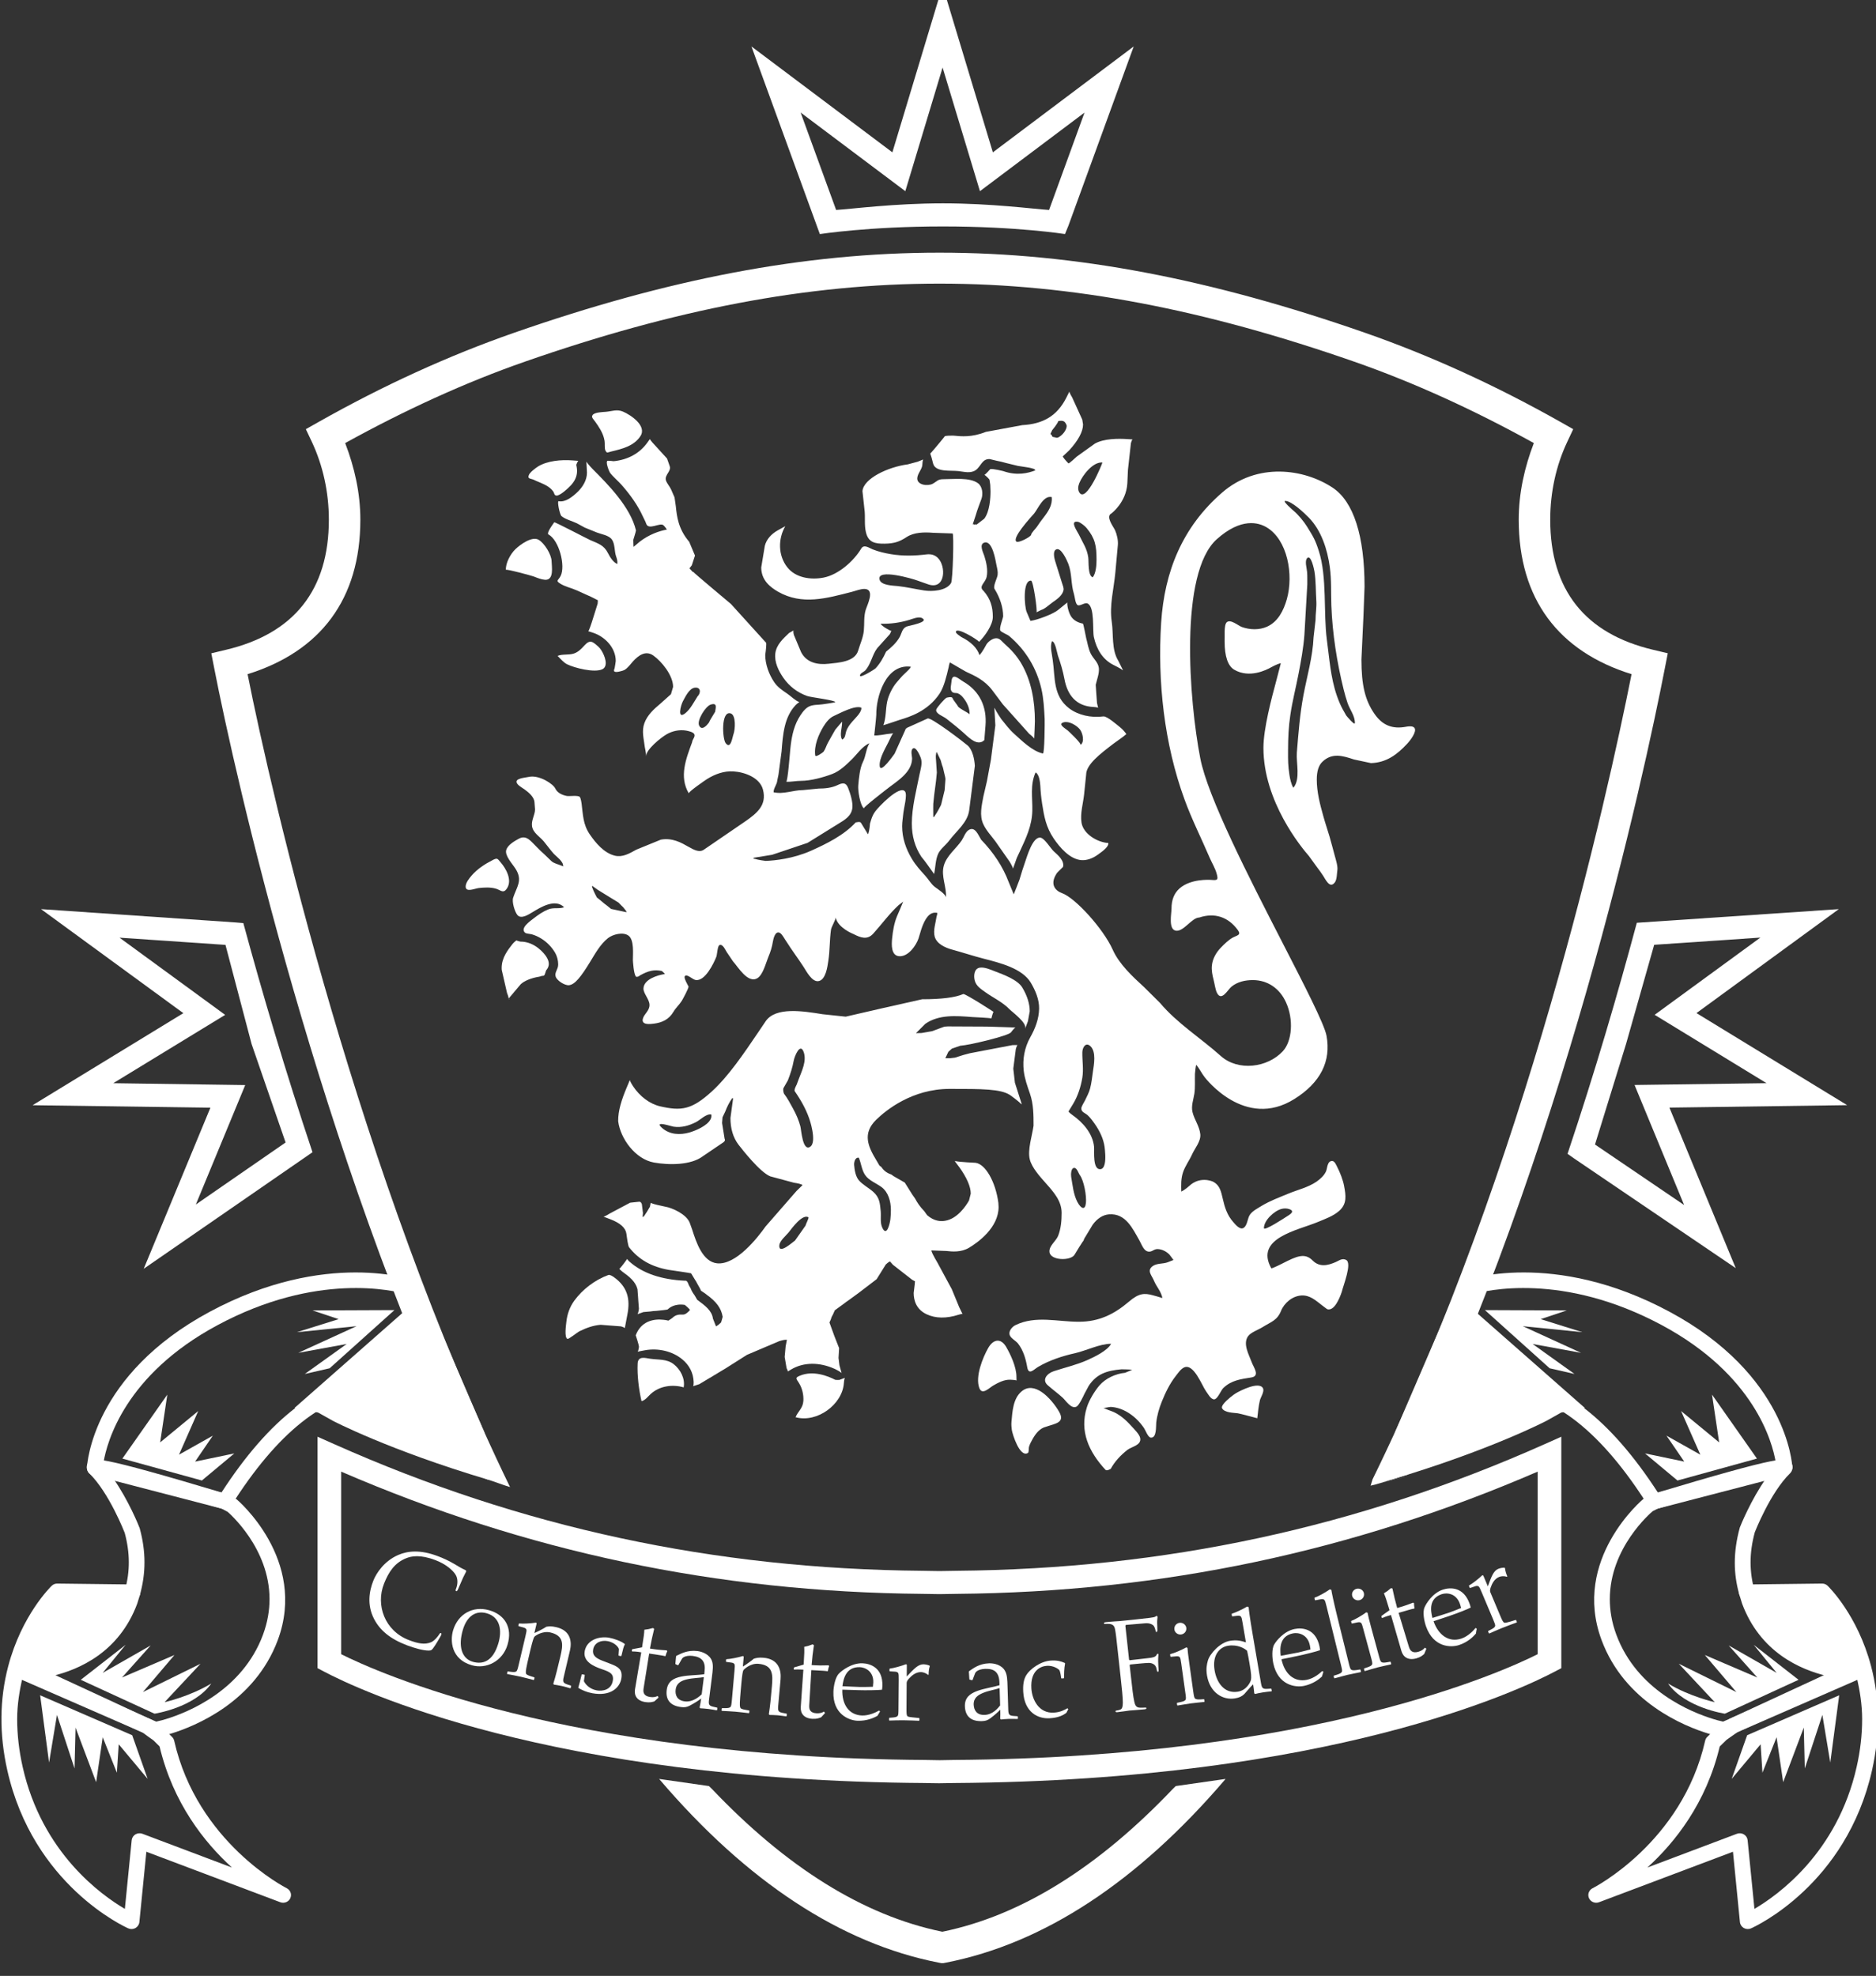 <?xml version="1.0" encoding="UTF-8" standalone="no"?>
<svg
   id="svg65369"
   version="1.1"
   viewBox="0 0 23.994 25.269"
   height="25.269mm"
   width="23.994mm"
   xmlns="http://www.w3.org/2000/svg"
   xmlns:svg="http://www.w3.org/2000/svg"
   xmlns:rdf="http://www.w3.org/1999/02/22-rdf-syntax-ns#"
   xmlns:cc="http://creativecommons.org/ns#"
   xmlns:dc="http://purl.org/dc/elements/1.1/">
  <rect x="0" y="0" width="23.994" height="25.269" fill="#333333" stroke="none"/>
  <defs
     id="defs65363">
    <clipPath
       clipPathUnits="userSpaceOnUse"
       id="clipPath65541">
      <path
         d="m 65.814,711.788 h 68.177 v 96.377 H 65.814 Z"
         id="path65539" />
    </clipPath>
  </defs>
  <g
     id="g65535"
     transform="matrix(0.353,0,0,-0.353,-23.247,285.103)">
    <g
       clip-path="url(#clipPath65541)"
       id="g65537">
      <g
         transform="matrix(1.141,0,0,-1.114,95.679,764.903)"
         id="g65543">
        <g
           transform="translate(-25.418,19.085)"
           id="g65545">
          <path
             id="path65547"
             style="fill:#ffffff;fill-opacity:1;fill-rule:nonzero;stroke:none"
             d="m 0,0 c -0.116,-0.528 -0.175,-1.048 -0.175,-1.558 0,-0.468 0.074,-0.921 0.172,-1.367 0.247,0.116 3.805,1.801 3.811,1.804 0,0.005 0.342,0.255 0.347,0.258 0,0.003 0.135,0.139 0.192,0.195 C 4.776,1.178 5.773,2.457 6.645,3.27 5.31,2.754 3.801,2.172 3.801,2.172 3.728,2.144 3.647,2.152 3.579,2.193 3.513,2.234 3.47,2.304 3.462,2.381 3.462,2.381 3.3,4.058 3.245,4.615 2.507,4.172 0.615,2.799 0,0 m 1.208,-5.463 c 0.169,0.002 1.322,0.016 1.859,0.022 -0.322,0.5 -1.166,1.409 -2.9,1.889 0.37,-1.094 0.899,-1.755 1.041,-1.911 m -0.285,-0.43 c -0.039,0.038 -0.954,0.954 -1.382,2.616 -0.277,1.074 -0.287,2.213 -0.029,3.385 0.82,3.729 3.719,5.085 3.842,5.141 0.073,0.033 0.159,0.029 0.228,-0.011 0.069,-0.041 0.116,-0.113 0.124,-0.193 0,0 0.174,-1.786 0.222,-2.288 C 4.462,2.963 8.181,4.399 8.181,4.399 8.305,4.447 8.446,4.389 8.499,4.267 8.513,4.234 8.521,4.2 8.521,4.166 8.521,4.075 8.47,3.987 8.384,3.943 8.356,3.928 5.541,2.46 4.811,-0.855 4.8,-0.902 4.776,-0.944 4.743,-0.978 L 4.482,-1.24 C 4.452,-1.265 4.066,-1.547 4.066,-1.547 4.034,-1.566 1.675,-2.684 0.606,-3.19 c 2.359,-0.778 3.086,-2.331 3.116,-2.404 0.011,-0.03 0.016,-0.06 0.016,-0.091 0,-0.049 -0.014,-0.098 -0.042,-0.14 C 3.65,-5.892 3.573,-5.934 3.491,-5.935 L 1.101,-5.964 C 1.034,-5.966 0.97,-5.94 0.923,-5.893" />
        </g>
      </g>
      <g
         transform="matrix(1.141,0,0,-1.114,95.679,764.903)"
         id="g65549">
        <g
           transform="translate(-20.814,17.848)"
           id="g65551">
          <path
             id="path65553"
             style="fill:#ffffff;fill-opacity:1;fill-rule:nonzero;stroke:none"
             d="m 0,0 -0.113,-0.043 c 0.039,-0.011 0.084,-0.024 0.13,-0.039 z" />
        </g>
      </g>
      <g
         transform="matrix(1.141,0,0,-1.114,95.679,764.903)"
         id="g65555">
        <g
           transform="translate(-25.381,16.004)"
           id="g65557">
          <path
             id="path65559"
             style="fill:#ffffff;fill-opacity:1;fill-rule:nonzero;stroke:none"
             d="m 0,0 1.68,0.751 -2.051,-0.776 1.526,-2.659 2.296,0.08 C 3.425,-2.508 3.401,-2.414 3.365,-2.317 2.506,0.047 0,0 0,0" />
        </g>
      </g>
      <g
         transform="matrix(1.141,0,0,-1.114,95.679,764.903)"
         id="g65561">
        <g
           transform="translate(-23.573,16.25)"
           id="g65563">
          <path
             id="path65565"
             style="fill:#ffffff;fill-opacity:1;fill-rule:nonzero;stroke:none"
             d="m 0,0 2.341,1.102 c 0,0 1.262,-0.192 1.803,-0.981 C 3.452,0.548 2.661,0.728 2.661,0.728 l 1.142,-1.25 -1.829,0.921 1.001,-1.205 -1.667,0.732 0.911,-1.043 -1.524,0.892 0.729,-0.912 z" />
        </g>
      </g>
      <g
         transform="matrix(1.141,0,0,-1.114,95.679,764.903)"
         id="g65567">
        <g
           transform="translate(-24.863,16.754)"
           id="g65569">
          <path
             id="path65571"
             style="fill:#ffffff;fill-opacity:1;fill-rule:nonzero;stroke:none"
             d="M 0,0 2.923,1.299 3.413,2.718 2.495,1.594 2.436,2.517 1.987,1.364 1.778,2.826 1.124,1.05 1.092,2.379 0.534,0.638 0.283,2.187 Z" />
        </g>
      </g>
      <g
         transform="matrix(1.141,0,0,-1.114,95.679,764.903)"
         id="g65573">
        <g
           transform="translate(-22.252,9.056)"
           id="g65575">
          <path
             id="path65577"
             style="fill:#ffffff;fill-opacity:1;fill-rule:nonzero;stroke:none"
             d="M 0,0 2.524,0.713 3.555,-0.168 2.309,0.098 2.873,-0.746 1.798,-0.127 2.409,-1.547 1.2,-0.527 1.427,-2.08 Z" />
        </g>
      </g>
      <g
         transform="matrix(1.141,0,0,-1.114,95.679,764.903)"
         id="g65579">
        <g
           transform="translate(-16.213,4.238)"
           id="g65581">
          <path
             id="path65583"
             style="fill:#ffffff;fill-opacity:1;fill-rule:nonzero;stroke:none"
             d="M 0,0 2.6,-0.011 0.543,1.881 -0.246,2.066 1.084,1.091 -0.454,1.379 1.397,0.512 -0.495,0.707 0.828,0.283 Z" />
        </g>
      </g>
      <g
         transform="matrix(1.141,0,0,-1.114,95.679,764.903)"
         id="g65585">
        <g
           transform="translate(-19.235,4.719)"
           id="g65587">
          <path
             id="path65589"
             style="fill:#ffffff;fill-opacity:1;fill-rule:nonzero;stroke:none"
             d="M 0,0 C 3.148,-1.733 5.588,-1.137 6.05,-0.999 6.116,-0.843 7.009,1.284 7.542,2.548 6.933,2.087 6.049,1.624 4.949,1.677 3.27,1.757 1.65,3.036 0.127,5.445 -0.172,5.365 -3.44,4.495 -3.614,4.449 -3.506,3.802 -2.938,1.615 0,0 m -0.242,-0.438 c -3.719,2.046 -3.894,4.943 -3.899,5.066 -0.006,0.121 0.076,0.229 0.194,0.255 l 0.121,0.026 C -3.835,4.907 0.165,5.972 0.165,5.972 0.271,6 0.384,5.956 0.442,5.862 1.903,3.492 3.425,2.252 4.968,2.177 6.783,2.087 8.025,3.69 8.037,3.706 8.113,3.806 8.252,3.834 8.361,3.771 8.47,3.708 8.515,3.573 8.467,3.458 l -2,-4.758 C 6.439,-1.363 6.388,-1.413 6.324,-1.437 6.209,-1.48 3.454,-2.472 -0.242,-0.438" />
        </g>
      </g>
      <g
         transform="matrix(1.141,0,0,-1.114,95.679,764.903)"
         id="g65591">
        <g
           transform="translate(-21.78,13.773)"
           id="g65593">
          <path
             id="path65595"
             style="fill:#ffffff;fill-opacity:1;fill-rule:nonzero;stroke:none"
             d="m 0,0 0.08,-0.266 c 0.101,-0.364 0.15,-0.72 0.15,-1.078 0,-0.364 -0.051,-0.73 -0.152,-1.109 -0.023,-0.065 -0.356,-0.92 -0.848,-1.631 0.814,0.205 2.326,0.648 3.447,0.992 0.037,0.021 0.198,0.11 0.198,0.11 0.033,0.034 1.326,1.165 1.326,2.836 0,0.363 -0.061,0.751 -0.209,1.161 C 3.334,2.825 1.617,3.534 0.909,3.755 0.907,3.755 0.787,3.791 0.787,3.791 0.785,3.792 0.677,3.819 0.603,3.837 0.457,3.771 -2.266,2.555 -2.708,2.356 -1.84,2.147 -0.574,1.578 0,0 m -3.606,2.481 h 0.005 z m 2.035,-7.046 c -0.058,0.098 -0.034,0.245 0.047,0.327 0.635,0.635 1.121,1.924 1.126,1.936 0.17,0.641 0.175,1.257 0.007,1.863 -0.012,0.041 -0.08,0.269 -0.08,0.269 -0.785,2.161 -3.03,2.152 -3.125,2.151 -0.119,-0.002 -0.223,0.08 -0.248,0.197 -0.026,0.115 0.033,0.233 0.141,0.282 l 4.181,1.869 c 0.051,0.023 0.094,0.03 0.149,0.017 L 0.922,4.272 C 0.92,4.273 1.059,4.231 1.059,4.231 1.836,3.989 3.727,3.206 4.463,1.186 5.413,-1.434 3.18,-3.372 3.158,-3.391 3.117,-3.42 2.895,-3.543 2.895,-3.543 2.881,-3.551 2.864,-3.558 2.847,-3.563 c -4.238,-1.3 -4.294,-1.208 -4.418,-1.002" />
        </g>
      </g>
      <g
         transform="matrix(1.141,0,0,-1.114,95.679,764.903)"
         id="g65597">
        <g
           transform="translate(32.822,16.16)"
           id="g65599">
          <path
             id="path65601"
             style="fill:#ffffff;fill-opacity:1;fill-rule:nonzero;stroke:none"
             d="m 0,0 c 0.099,0.446 0.172,0.899 0.172,1.367 0,0.51 -0.058,1.03 -0.175,1.558 C -0.618,5.723 -2.51,7.097 -3.248,7.54 -3.302,6.983 -3.465,5.306 -3.465,5.306 -3.472,5.229 -3.515,5.159 -3.583,5.118 -3.649,5.077 -3.731,5.069 -3.803,5.097 c 0,0 -1.509,0.582 -2.844,1.098 0.872,-0.813 1.868,-2.092 2.297,-3.937 L -4.132,2.041 C -4.13,2.042 -3.774,1.782 -3.773,1.782 -3.77,1.785 -0.626,0.296 0,0 m -1.211,-2.538 c 0.144,0.156 0.671,0.817 1.041,1.911 -1.734,-0.48 -2.578,-1.389 -2.899,-1.889 0.536,-0.006 1.689,-0.02 1.858,-0.022 m 0.108,-0.501 -2.391,0.029 c -0.082,10e-4 -0.158,0.043 -0.204,0.11 -0.028,0.042 -0.043,0.091 -0.043,0.14 0,0.031 0.006,0.061 0.018,0.091 0.028,0.073 0.756,1.626 3.114,2.403 -0.792,0.376 -3.419,1.62 -3.419,1.62 C -4.068,1.378 -4.455,1.66 -4.455,1.66 -4.484,1.685 -4.746,1.947 -4.746,1.947 -4.78,1.981 -4.803,2.023 -4.813,2.07 -5.544,5.385 -8.358,6.853 -8.386,6.868 -8.472,6.912 -8.523,7 -8.523,7.091 c 0,0.034 0.007,0.068 0.021,0.101 0.055,0.122 0.195,0.18 0.319,0.132 0,0 3.718,-1.436 4.253,-1.642 0.048,0.502 0.221,2.288 0.221,2.288 0.008,0.08 0.054,0.152 0.124,0.193 0.07,0.04 0.156,0.044 0.229,0.011 C -3.233,8.118 -0.335,6.762 0.486,3.033 0.743,1.862 0.734,0.723 0.456,-0.352 0.028,-2.014 -0.886,-2.93 -0.924,-2.968 -0.972,-3.015 -1.037,-3.041 -1.103,-3.039" />
        </g>
      </g>
      <g
         transform="matrix(1.141,0,0,-1.114,95.679,764.903)"
         id="g65603">
        <g
           transform="translate(28.216,17.848)"
           id="g65605">
          <path
             id="path65607"
             style="fill:#ffffff;fill-opacity:1;fill-rule:nonzero;stroke:none"
             d="M 0,0 0.112,-0.043 C 0.073,-0.054 0.028,-0.067 -0.018,-0.082 Z" />
        </g>
      </g>
      <g
         transform="matrix(1.141,0,0,-1.114,95.679,764.903)"
         id="g65609">
        <g
           transform="translate(32.782,16.004)"
           id="g65611">
          <path
             id="path65613"
             style="fill:#ffffff;fill-opacity:1;fill-rule:nonzero;stroke:none"
             d="m 0,0 -1.679,0.751 2.05,-0.776 -1.526,-2.659 -2.296,0.08 c 0.026,0.096 0.051,0.19 0.086,0.287 C -2.506,0.047 0,0 0,0" />
        </g>
      </g>
      <g
         transform="matrix(1.141,0,0,-1.114,95.679,764.903)"
         id="g65615">
        <g
           transform="translate(30.975,16.25)"
           id="g65617">
          <path
             id="path65619"
             style="fill:#ffffff;fill-opacity:1;fill-rule:nonzero;stroke:none"
             d="m 0,0 -2.341,1.102 c 0,0 -1.263,-0.192 -1.804,-0.981 0.693,0.427 1.484,0.607 1.484,0.607 l -1.142,-1.25 1.828,0.921 -1.001,-1.205 1.667,0.732 -0.91,-1.043 1.523,0.892 -0.728,-0.912 z" />
        </g>
      </g>
      <g
         transform="matrix(1.141,0,0,-1.114,95.679,764.903)"
         id="g65621">
        <g
           transform="translate(32.265,16.754)"
           id="g65623">
          <path
             id="path65625"
             style="fill:#ffffff;fill-opacity:1;fill-rule:nonzero;stroke:none"
             d="m 0,0 -2.923,1.299 -0.49,1.419 0.918,-1.124 0.058,0.923 0.449,-1.153 0.209,1.462 0.655,-1.776 0.032,1.329 0.558,-1.741 0.251,1.549 z" />
        </g>
      </g>
      <g
         transform="matrix(1.141,0,0,-1.114,95.679,764.903)"
         id="g65627">
        <g
           transform="translate(29.653,9.056)"
           id="g65629">
          <path
             id="path65631"
             style="fill:#ffffff;fill-opacity:1;fill-rule:nonzero;stroke:none"
             d="m 0,0 -2.523,0.713 -1.031,-0.881 1.246,0.266 -0.565,-0.844 1.076,0.619 -0.612,-1.42 1.209,1.02 -0.226,-1.553 z" />
        </g>
      </g>
      <g
         transform="matrix(1.141,0,0,-1.114,95.679,764.903)"
         id="g65633">
        <g
           transform="translate(23.614,4.238)"
           id="g65635">
          <path
             id="path65637"
             style="fill:#ffffff;fill-opacity:1;fill-rule:nonzero;stroke:none"
             d="M 0,0 -2.599,-0.011 -0.543,1.881 0.246,2.066 -1.084,1.091 0.454,1.379 -1.396,0.512 0.495,0.707 -0.828,0.283 Z" />
        </g>
      </g>
      <g
         transform="matrix(1.141,0,0,-1.114,95.679,764.903)"
         id="g65639">
        <g
           transform="translate(26.638,4.719)"
           id="g65641">
          <path
             id="path65643"
             style="fill:#ffffff;fill-opacity:1;fill-rule:nonzero;stroke:none"
             d="M 0,0 C 2.936,1.615 3.505,3.802 3.611,4.449 3.161,4.57 0.558,5.261 -0.128,5.445 -1.652,3.036 -3.272,1.757 -4.951,1.677 -6.05,1.625 -6.935,2.087 -7.543,2.548 -7.012,1.283 -6.117,-0.843 -6.052,-0.999 -5.589,-1.137 -3.15,-1.733 0,0 m -6.325,-1.437 c -0.065,0.024 -0.117,0.074 -0.143,0.137 l -2,4.758 c -0.049,0.115 -0.004,0.25 0.105,0.313 0.109,0.063 0.249,0.036 0.325,-0.065 0.012,-0.016 1.254,-1.619 3.067,-1.529 1.543,0.075 3.066,1.314 4.527,3.685 0.058,0.093 0.171,0.138 0.278,0.11 L 3.835,4.907 C 3.953,4.881 4.145,4.749 4.14,4.628 4.135,4.505 3.96,1.608 0.24,-0.438 -3.455,-2.472 -6.21,-1.48 -6.325,-1.437" />
        </g>
      </g>
      <g
         transform="matrix(1.141,0,0,-1.114,95.679,764.903)"
         id="g65645">
        <g
           transform="translate(32.787,16.254)"
           id="g65647">
          <path
             id="path65649"
             style="fill:#ffffff;fill-opacity:1;fill-rule:nonzero;stroke:none"
             d="m 0,0 h -0.005 z m -2.837,-6.565 c -0.491,0.71 -0.823,1.562 -0.84,1.607 -0.107,0.4 -0.16,0.78 -0.16,1.15 0,0.346 0.047,0.684 0.14,1.02 0.012,0.041 0.092,0.307 0.092,0.307 0.574,1.578 1.84,2.147 2.708,2.356 C -1.341,0.074 -4.062,1.29 -4.209,1.356 -4.282,1.338 -4.39,1.311 -4.39,1.311 -4.392,1.31 -4.513,1.274 -4.513,1.274 c -0.709,-0.221 -2.426,-0.93 -3.084,-2.74 -0.149,-0.409 -0.209,-0.796 -0.209,-1.159 0,-1.667 1.287,-2.797 1.363,-2.863 0.008,-10e-4 0.125,-0.065 0.161,-0.085 1.12,-0.344 2.633,-0.787 3.445,-0.992 m -3.616,0.521 c -0.017,0.005 -0.033,0.012 -0.048,0.02 l -0.221,0.123 c -0.064,0.048 -2.296,1.986 -1.346,4.605 0.735,2.021 2.626,2.804 3.405,3.046 -0.002,0 0.138,0.042 0.138,0.042 -0.002,-0.001 0.293,0.073 0.293,0.073 0.054,0.013 0.097,0.006 0.148,-0.017 L 0.097,-0.021 C 0.205,-0.07 0.265,-0.188 0.239,-0.303 0.213,-0.42 0.11,-0.502 -0.009,-0.5 c -0.095,0.001 -2.339,0.01 -3.126,-2.152 l -0.069,-0.227 c -0.088,-0.32 -0.132,-0.632 -0.132,-0.947 0,-0.321 0.046,-0.644 0.135,-0.979 10e-4,10e-4 0.485,-1.281 1.119,-1.914 0.081,-0.081 0.106,-0.229 0.047,-0.327 -0.123,-0.206 -0.18,-0.298 -4.418,1.002" />
        </g>
      </g>
      <g
         transform="matrix(1.141,0,0,-1.114,95.679,764.903)"
         id="g65761">
        <g
           transform="translate(3.794,-36.183)"
           id="g65763">
          <path
             id="path65765"
             style="fill:#ffffff;fill-opacity:1;fill-rule:nonzero;stroke:none"
             d="m 0,0 c 0.396,1.343 1.186,4.021 1.186,4.021 0,0 2.212,-1.703 3.321,-2.556 C 4.074,2.681 3.503,4.288 3.381,4.632 2.881,4.6 1.552,4.417 0.011,4.417 -1.53,4.417 -2.88,4.6 -3.381,4.632 -3.503,4.288 -4.075,2.681 -4.508,1.464 c 1.109,0.854 3.324,2.557 3.324,2.557 0,0 0.789,-2.678 1.184,-4.021 M -1.595,2.758 C -2.281,2.23 -6.07,-0.685 -6.07,-0.685 l 2.172,6.102 c 0,0 1.555,-0.249 3.909,-0.249 2.353,0 3.875,0.248 3.875,0.248 L 3.993,5.15 6.069,-0.686 c 0,0 -3.787,2.915 -4.473,3.444 C 1.352,1.927 0,-2.658 0,-2.658 c 0,0 -1.351,4.585 -1.595,5.416" />
        </g>
      </g>
      <g
         transform="matrix(1.141,0,0,-1.114,95.679,764.903)"
         id="g65767">
        <g
           transform="translate(4.245,13.455)"
           id="g65769">
          <path
             id="path65771"
             style="fill:#ffffff;fill-opacity:1;fill-rule:nonzero;stroke:none"
             d="m 0,0 c 6.534,-0.059 12.572,-1.377 18.446,-3.975 v 5.937 c -1.126,0.58 -7.113,3.363 -18.54,3.44 -0.002,0 -0.448,0.008 -0.448,0.008 -0.02,0 -0.467,-0.008 -0.467,-0.008 -11.424,-0.077 -17.413,-2.86 -18.541,-3.44 v -5.937 c 5.874,2.598 11.912,3.916 18.448,3.975 0.001,0 0.549,0.009 0.549,0.009 C -0.551,0.009 0,0 0,0 M 18.666,-4.868 C 12.724,-2.156 6.616,-0.809 -0.008,-0.75 H -0.01 -0.007 L -0.553,-0.741 -1.096,-0.75 C -7.719,-0.809 -13.828,-2.156 -19.769,-4.868 L -20.3,-5.11 v 7.527 l 0.197,0.106 c 1.091,0.592 7.145,3.549 19.088,3.629 -0.002,0 0.174,0.004 0.174,0.004 l 0.279,0.004 c 0.02,0 0.476,-0.008 0.476,-0.008 C 11.858,6.072 17.908,3.115 19,2.523 L 19.196,2.417 V -5.11 Z" />
        </g>
      </g>
      <g
         transform="matrix(1.141,0,0,-1.114,95.679,764.903)"
         id="g65773">
        <g
           transform="translate(-10.638,9.742)"
           id="g65775">
          <path
             id="path65777"
             style="fill:#ffffff;fill-opacity:1;fill-rule:nonzero;stroke:none"
             d="m 0,0 0.004,-0.155 -2.332,-5.621 -3.821,3.444 0.751,0.149 0.467,0.268 c 0,0 1.775,0.953 4.931,1.915" />
        </g>
      </g>
      <g
         transform="matrix(1.141,0,0,-1.114,95.679,764.903)"
         id="g65779">
        <g
           transform="translate(18.04,9.742)"
           id="g65781">
          <path
             id="path65783"
             style="fill:#ffffff;fill-opacity:1;fill-rule:nonzero;stroke:none"
             d="m 0,0 -0.005,-0.155 2.332,-5.621 3.822,3.444 -0.752,0.149 -0.466,0.268 c 0,0 -1.775,0.953 -4.931,1.915" />
        </g>
      </g>
      <g
         transform="matrix(1.141,0,0,-1.114,95.679,764.903)"
         id="g65785">
        <g
           transform="translate(26.822,-17.134)"
           id="g65787">
          <path
             id="path65789"
             style="fill:#ffffff;fill-opacity:1;fill-rule:nonzero;stroke:none"
             d="m 0,0 -0.462,-0.112 c -2.17,-0.526 -3.271,-1.951 -3.271,-4.234 0,-0.887 0.186,-1.761 0.54,-2.528 l 0.19,-0.414 -0.393,-0.228 c -2.054,-1.189 -4.146,-2.167 -6.219,-2.907 -9.724,-3.474 -17.3,-3.473 -27.02,0 -2.071,0.739 -4.163,1.717 -6.219,2.907 l -0.394,0.228 0.191,0.413 c 0.353,0.77 0.54,1.644 0.54,2.529 0,2.283 -1.101,3.708 -3.271,4.234 l -0.462,0.113 0.089,0.467 c 0.672,3.534 3.347,15.699 8.061,25.992 0.237,0.078 0.382,0.338 0.64,0.416 0.172,0.052 0.51,0.187 0.696,0.24 -4.772,-10.065 -7.564,-22.461 -8.334,-26.436 2.316,-0.739 3.581,-2.441 3.581,-5.026 0,-0.864 -0.187,-1.705 -0.482,-2.49 1.891,-1.069 3.805,-1.968 5.7,-2.645 9.479,-3.387 16.867,-3.387 26.348,0 1.898,0.678 3.812,1.577 5.698,2.645 -0.294,0.784 -0.48,1.625 -0.48,2.49 0,2.586 1.266,4.287 3.583,5.026 -0.776,4.001 -3.38,16.068 -8.225,26.186 l -0.061,0.205 c 0.423,-0.1 0.794,-0.258 1.182,-0.359 4.896,-10.429 7.481,-22.648 8.165,-26.244 z" />
        </g>
      </g>
      <g
         transform="matrix(1.141,0,0,-1.114,95.679,764.903)"
         id="g65791">
        <g
           transform="translate(-19.919,0.793)"
           id="g65793">
          <path
             id="path65795"
             style="fill:#ffffff;fill-opacity:1;fill-rule:nonzero;stroke:none"
             d="m 0,0 c 0.523,-1.299 1.568,-3.884 1.568,-3.884 0,0 -2.793,-0.04 -4.191,-0.061 1.186,-0.742 3.554,-2.222 3.554,-2.222 0,0 -2.235,-1.673 -3.355,-2.511 1.292,0.091 3.015,0.211 3.365,0.235 0.117,0.455 0.83,3.226 0.83,3.226 0,0 0.922,2.733 1.079,3.2 C 2.551,-1.806 1.078,-0.763 0,0 m 1.263,-9.173 -6.179,-0.433 c 0,0 3.827,2.865 4.519,3.383 -0.733,0.46 -4.787,2.994 -4.787,2.994 0,0 4.779,0.068 5.646,0.081 C 0.136,-2.346 -1.655,2.09 -1.655,2.09 L 3.704,-1.7 C 2.841,-4.342 2.11,-6.879 1.508,-9.152 Z" />
        </g>
      </g>
      <g
         transform="matrix(1.141,0,0,-1.114,95.679,764.903)"
         id="g65797">
        <g
           transform="translate(27.341,0.81)"
           id="g65799">
          <path
             id="path65801"
             style="fill:#ffffff;fill-opacity:1;fill-rule:nonzero;stroke:none"
             d="m 0,0 c -1.069,-0.745 -2.537,-1.764 -2.83,-1.968 0.137,-0.454 0.986,-3.27 0.986,-3.27 0,-10e-4 0.772,-2.786 0.893,-3.225 0.344,-0.025 2.078,-0.145 3.373,-0.235 -1.121,0.838 -3.358,2.512 -3.358,2.512 0,0 2.368,1.481 3.553,2.223 -1.398,0.019 -4.191,0.059 -4.191,0.059 0,0 1.052,2.611 1.574,3.904 m 5.177,-3.248 c 0,0 -4.05,-2.535 -4.785,-2.994 0.693,-0.518 4.52,-3.381 4.52,-3.381 l -6.414,0.444 c -0.598,2.288 -1.328,4.845 -2.2,7.514 l 0.219,0.158 5.122,3.559 c 0,0 -1.783,-4.418 -2.106,-5.22 0.865,-0.012 5.644,-0.08 5.644,-0.08" />
        </g>
      </g>
      <g
         transform="matrix(1.141,0,0,-1.114,95.679,764.903)"
         id="g65803">
        <g
           transform="translate(17.44,9.906)"
           id="g65805">
          <path
             id="path65807"
             style="fill:#ffffff;fill-opacity:1;fill-rule:nonzero;stroke:none"
             d="M 0,0 1.225,-0.305 C 0.836,-0.201 0.424,-0.101 0.001,-0.002 Z" />
        </g>
      </g>
      <g
         transform="matrix(1.141,0,0,-1.114,95.679,764.903)"
         id="g65809">
        <g
           transform="translate(11.198,19.706)"
           id="g65811">
          <path
             id="path65813"
             style="fill:#ffffff;fill-opacity:1;fill-rule:nonzero;stroke:none"
             d="M 0,0 -0.097,0.097 C -2.439,2.618 -4.889,4.21 -7.412,4.737 -9.934,4.21 -12.385,2.618 -14.726,0.097 L -14.824,0 l -1.582,-0.232 0.017,0.02 c 2.776,3.327 5.756,5.33 8.854,5.953 L -7.436,5.76 -7.412,5.757 -7.387,5.76 -7.29,5.741 c 3.1,-0.623 6.078,-2.626 8.856,-5.953 l 0.015,-0.02 z" />
        </g>
      </g>
      <g
         transform="matrix(1.141,0,0,-1.114,95.679,764.903)"
         id="g65815">
        <g
           transform="translate(-4.751,5.981)"
           id="g65817">
          <path
             id="path65819"
             style="fill:#ffffff;fill-opacity:1;fill-rule:nonzero;stroke:none"
             d="m 0,0 c -0.216,-0.168 -0.479,-0.134 -0.73,-0.171 -0.177,-0.026 -0.397,-0.101 -0.409,0.158 -0.018,0.389 0.04,0.845 0.123,1.22 C -0.896,1.181 -0.806,1.048 -0.72,0.97 -0.439,0.711 -0.032,0.653 0.323,0.759 0.374,0.475 0.222,0.174 0,0" />
        </g>
      </g>
      <g
         transform="matrix(1.141,0,0,-1.114,95.679,764.903)"
         id="g65821">
        <g
           transform="translate(0.389,6.496)"
           id="g65823">
          <path
             id="path65825"
             style="fill:#ffffff;fill-opacity:1;fill-rule:nonzero;stroke:none"
             d="m 0,0 c -0.239,-0.127 -0.704,-0.315 -1.123,-0.137 -0.172,0.072 -0.119,0.096 -0.027,0.249 0.099,0.168 0.145,0.377 0.134,0.571 -0.015,0.245 -0.171,0.336 -0.248,0.532 0.688,0.192 1.487,-0.418 1.534,-1.108 0,0 0.01,-0.145 0.034,-0.173 C 0.283,-0.058 0.126,0.002 0.126,0.002 0.126,0.002 0.01,0.005 0,0" />
        </g>
      </g>
      <g
         transform="matrix(1.141,0,0,-1.114,95.679,764.903)"
         id="g65827">
        <g
           transform="translate(-6.647,3.153)"
           id="g65829">
          <path
             id="path65831"
             style="fill:#ffffff;fill-opacity:1;fill-rule:nonzero;stroke:none"
             d="M 0,0 C 0,0 -0.132,-0.096 -0.179,-0.065 -0.603,0.095 -0.992,0.399 -1.255,0.768 -1.401,0.975 -1.482,1.213 -1.507,1.464 -1.516,1.552 -1.578,1.973 -1.47,2.01 -1.431,2.024 -1.152,1.794 -1.1,1.767 -0.889,1.659 -0.658,1.571 -0.42,1.552 L 0.228,1.603 C 0.273,1.616 0.314,1.631 0.35,1.659 0.376,1.518 0.401,1.371 0.43,1.227 0.531,0.707 0.432,0.317 0,0" />
        </g>
      </g>
      <g
         transform="matrix(1.141,0,0,-1.114,95.679,764.903)"
         id="g65833">
        <g
           transform="translate(4.488,-14.521)"
           id="g65835">
          <path
             id="path65837"
             style="fill:#ffffff;fill-opacity:1;fill-rule:nonzero;stroke:none"
             d="m 0,0 c 0.166,0.157 0.426,0.417 0.631,0.211 l 0.037,-0.47 c 0.049,-0.612 -0.185,-1.124 -0.699,-1.429 -0.156,-0.092 -0.363,-0.323 -0.383,0.012 -0.004,0.087 -0.052,0.225 0.008,0.302 0.059,0.078 0.133,0.036 0.205,0.069 0.074,0.033 0.131,0.096 0.18,0.161 0.111,0.145 0.195,0.339 0.183,0.525 0.004,-0.049 -0.361,-0.2 -0.376,-0.285 L -0.353,-1.102 -0.375,-1.148 C -0.388,-1.18 -0.42,-1.203 -0.562,-1.17 c -0.053,0.013 -0.328,0.334 -0.336,0.396 -0.016,0.131 0.225,0.209 0.318,0.284 0.188,0.151 0.373,0.3 0.549,0.462 C -0.021,-0.02 -0.011,-0.01 0,0" />
        </g>
      </g>
      <g
         transform="matrix(1.141,0,0,-1.114,95.679,764.903)"
         id="g65839">
        <g
           transform="translate(1.72,-17.302)"
           id="g65841">
          <path
             id="path65843"
             style="fill:#ffffff;fill-opacity:1;fill-rule:nonzero;stroke:none"
             d="m 0,0 0.4,-0.455 c 0.014,-0.037 0.034,-0.072 0.048,-0.108 -0.009,0.024 -0.326,-0.161 -0.34,-0.23 0.312,0.01 0.6,-0.032 0.897,-0.121 0.11,-0.033 0.306,-0.124 0.418,-0.061 0.242,0.134 -0.42,0.243 -0.496,0.276 C 0.785,-0.638 0.775,-0.472 0.706,-0.35 0.603,-0.166 0.441,-0.019 0.28,0.115 0.192,0.311 0.092,0.496 -0.053,0.656 -0.089,0.695 -0.55,0.988 -0.55,0.896 -0.549,0.813 -0.434,0.784 -0.38,0.724 -0.199,0.522 -0.162,0.213 0,0 M -0.509,1.992 C -0.538,2.13 -0.719,2.3 -0.788,2.384 -0.878,2.492 -0.95,2.582 -0.991,2.719 -1.021,2.821 -1.009,2.912 -1.113,2.975 -1.207,2.845 -1.118,2.587 -1.118,2.433 V 2.391 c -0.042,0.052 -0.213,0.258 -0.213,0.258 -0.08,0.146 -0.164,0.29 -0.241,0.438 -0.048,0.09 -0.076,0.203 -0.136,0.284 -0.016,0.022 -0.252,0.195 -0.263,0.119 -0.043,-0.307 0.105,-0.68 0.26,-0.937 0.078,-0.13 0.186,-0.279 0.329,-0.345 0.194,-0.089 0.664,-0.356 0.874,-0.272 0.003,0.018 0.002,0.036 -0.001,0.056 m 5.094,-5.886 c 0.16,-0.22 0.365,-0.447 0.394,-0.481 0.127,-0.158 0.297,-0.602 0.561,-0.536 0.025,0.257 -0.104,0.458 -0.252,0.655 -0.078,0.102 -0.151,0.203 -0.219,0.311 -0.031,0.049 -0.183,0.204 -0.183,0.258 0,0.061 -0.397,0.279 -0.469,0.223 -0.072,-0.056 0.031,-0.241 0.168,-0.43 m 0.97,-3.195 0.002,-0.002 c 0,0 0.164,-0.198 0.192,-0.292 0.156,-0.027 0.207,-0.001 0.263,0.137 0.018,0.082 -0.066,0.271 -0.24,0.381 C 5.718,-6.831 5.679,-6.838 5.643,-6.856 5.6,-6.858 5.567,-6.871 5.557,-6.881 5.546,-6.894 5.542,-6.915 5.536,-6.934 5.522,-6.943 5.507,-6.948 5.499,-6.966 Z m 0.776,2.977 c 0.014,0 0.029,0.002 0.045,0.006 0.074,0.015 0.226,0.144 0.269,0.199 0.274,0.339 0.317,0.582 0.317,1.034 0,0.162 -0.016,0.439 -0.121,0.571 C 6.682,-2.354 6.718,-2.814 6.7,-2.945 6.661,-3.242 6.522,-3.429 6.403,-3.69 6.36,-3.784 6.12,-4.12 6.331,-4.112 m 0.086,-1.259 c 0.099,-0.247 0.428,-0.691 0.732,-0.665 0.01,0 -0.521,1.361 -0.738,0.965 -0.047,-0.087 -0.037,-0.193 0.006,-0.3 M 5.852,2.449 C 5.862,2.436 5.884,2.424 5.917,2.414 6.091,2.365 6.325,2.511 6.43,2.639 6.518,2.745 6.598,3.059 6.448,3.151 6.507,3.115 6.067,2.696 6.05,2.681 5.991,2.63 5.798,2.518 5.852,2.449 M 1.778,5.062 v 10e-4 c 0,0 0.029,-0.283 0.029,-0.286 0,0 0.057,-0.465 0.059,-0.467 L 1.891,4.047 1.864,3.624 c 0,0 -0.006,-0.042 -0.006,-0.092 0,-0.035 0.004,-0.07 0.012,-0.1 L 1.868,3.423 C 1.866,3.413 1.866,3.402 1.866,3.391 1.87,3.399 1.874,3.406 1.876,3.413 1.88,3.402 1.884,3.387 1.889,3.381 c 0,0 0.114,0.242 0.123,0.262 0,0 0.022,0.076 0.047,0.169 0.028,0.062 0.039,0.133 0.057,0.211 0.027,0.109 0.051,0.21 0.049,0.241 0,0 -0.026,0.352 -0.026,0.357 0,0 -0.113,0.476 -0.113,0.477 0,0 -0.123,0.252 -0.199,0.353 C 1.819,5.468 1.811,5.483 1.804,5.499 V 5.474 C 1.796,5.482 1.784,5.5 1.778,5.499 L 1.776,5.2 Z m -4.929,-6.896 c 0.764,0.447 1.543,0.214 2.334,0.007 0.126,-0.032 0.289,-0.102 0.418,-0.097 0.338,0.015 0.076,0.528 0.03,0.684 -0.064,0.219 -0.037,0.447 -0.058,0.672 -0.022,0.23 -0.117,0.429 -0.18,0.649 C -0.714,0.45 -1.233,0.473 -1.54,0.509 -1.895,0.551 -2.247,0.475 -2.42,0.13 l -0.228,-0.558 c 0,0 -0.024,-0.083 -0.015,-0.144 -0.012,0.006 -0.139,0.081 -0.139,0.081 -0.19,0.187 -0.398,0.377 -0.435,0.655 -0.038,0.287 0.1,0.574 0.256,0.805 0.185,0.273 0.444,0.475 0.754,0.589 0.124,0.045 0.888,0.135 0.892,0.198 10e-4,0.016 -0.372,0.068 -0.404,0.072 -0.15,0.023 -0.313,0.004 -0.451,0.083 -0.131,0.076 -0.247,0.258 -0.319,0.39 -0.161,0.297 -0.221,0.648 -0.253,0.981 -0.011,0.109 -0.081,1.067 -0.132,1.065 0.156,0.007 0.314,-0.03 0.471,-0.03 0.304,0 0.702,-0.11 0.992,-0.223 C -1.189,4 -0.994,3.803 -0.81,3.62 -0.641,3.452 -0.48,3.192 -0.248,3.094 -0.357,3.267 -0.362,3.516 -0.457,3.705 -0.554,3.901 -0.586,4.242 -0.604,4.468 -0.618,4.631 -0.552,5.092 -0.426,5.214 -0.456,5.185 0.227,4.647 0.282,4.602 0.605,4.338 1.09,4.066 1.105,3.602 1.108,3.521 1.047,3.332 1.129,3.267 1.233,3.185 1.374,3.532 1.392,3.609 1.432,3.775 1.371,3.957 1.339,4.119 1.242,4.618 1.097,5.186 1.097,5.701 c 0,0.414 0.099,0.768 0.301,1.083 0.15,0.183 0.271,0.373 0.406,0.563 C 1.85,7.13 1.845,6.885 1.936,6.683 2.007,6.53 2.182,6.4 2.284,6.259 2.507,5.951 2.868,5.678 2.919,5.271 L 3.098,3.831 C 3.087,3.627 3.03,3.317 2.874,3.171 2.77,3.076 1.682,2.22 1.595,2.291 L 0.957,2.586 c 0,0 -0.06,0.023 -0.073,0.087 0,0 -0.333,0.759 -0.334,0.76 C 0.522,3.47 0.103,4.094 0.077,3.84 0.049,3.572 0.302,3.191 0.405,2.947 c 0,0 0.065,-0.147 0.102,-0.176 -0.026,0.003 -0.211,0.026 -0.212,0.026 0,0 -0.262,0.052 -0.392,0.043 0,0 0.066,-0.601 0.065,-0.668 C -0.041,1.582 0.272,0.51 1.056,0.604 1.106,0.61 0.886,0.815 0.871,0.829 0.78,0.913 0.705,1.011 0.624,1.105 0.485,1.265 0.355,1.537 0.313,1.745 0.262,1.998 0.283,2.257 0.194,2.508 0.221,2.499 0.385,2.446 0.385,2.446 c 0,0 0.248,-0.088 0.325,-0.112 C 1.022,2.238 1.6,2.059 1.979,1.48 2.122,1.253 2.198,0.917 2.266,0.621 2.274,0.574 2.282,0.525 2.304,0.464 l 0.507,0.301 c 0.295,0.138 0.598,0.281 0.836,0.6 l 0.34,0.464 0.836,0.957 c 0,0 0.127,0.1 0.16,0.155 C 4.985,2.909 4.995,2.66 4.995,2.66 L 5.005,2.379 C 5.005,1.731 4.895,1.057 4.567,0.49 4.427,0.249 4.251,0.05 4.046,-0.135 3.942,-0.228 3.884,-0.344 3.735,-0.316 3.634,-0.297 3.501,-0.193 3.456,-0.101 3.454,-0.099 3.341,0.129 3.245,0.228 3.171,-0.005 2.977,-0.203 2.667,-0.361 2.63,-0.39 2.487,-0.48 2.495,-0.531 c 0.029,-0.165 0.68,0.252 0.74,0.326 0.18,-0.185 0.434,-0.544 0.434,-0.811 0,-0.323 -0.076,-0.587 -0.291,-0.84 C 3.2,-2.011 3.43,-2.115 3.473,-2.318 3.518,-2.534 3.464,-2.789 3.399,-2.997 3.368,-3.1 3.223,-3.372 3.397,-3.43 c 0.26,-0.087 0.358,0.579 0.387,0.727 0.023,0.112 0.051,0.215 0.037,0.326 -0.01,0.097 -0.152,0.364 -0.098,0.452 0.176,0.289 0.274,0.606 0.274,0.893 -0.016,0.101 -0.129,0.378 -0.09,0.461 0.023,0.051 0.229,0.132 0.281,0.178 C 4.712,0.061 5.059,0.65 5.212,1.328 5.284,1.652 5.298,1.975 5.315,2.304 5.319,2.395 5.313,3.442 5.259,3.428 4.921,3.352 4.591,3.012 4.345,2.786 4.19,2.645 4.065,2.469 3.936,2.307 c 0,0 -0.152,-0.229 -0.201,-0.339 L 3.718,1.941 c 0.003,0.075 0.027,0.496 0.031,0.573 0,0 -0.139,1.101 -0.141,1.117 0,0 -0.127,0.7 -0.127,0.701 0,0 -0.111,0.486 -0.111,0.488 -0.053,0.295 -0.133,0.619 -0.004,0.905 0.09,0.203 0.256,0.382 0.385,0.56 l 0.453,0.663 c 0,0 0.1,0.168 0.105,0.225 0.012,-0.033 0.102,-0.291 0.123,-0.354 0,0 0.094,-0.202 0.094,-0.205 C 4.723,6.182 4.911,5.774 4.923,5.298 4.934,4.871 4.846,4.452 5.026,4.044 5.143,4.099 5.169,4.365 5.177,4.474 5.186,4.669 5.204,4.854 5.233,5.051 5.298,5.48 5.358,5.823 5.604,6.195 5.796,6.481 6.11,6.867 6.485,6.896 6.663,6.909 6.856,6.829 6.993,6.725 7.089,6.653 7.354,6.479 7.337,6.339 6.989,6.319 6.54,6.043 6.485,5.675 6.44,5.37 6.536,5.058 6.567,4.762 L 6.632,4.116 c 0,-0.33 0.449,-0.68 0.882,-1.018 C 7.645,2.997 7.79,2.905 7.909,2.796 7.858,2.723 7.788,2.638 7.716,2.58 7.63,2.511 7.296,2.207 7.18,2.222 6.782,2.275 6.376,2.178 6.095,1.961 5.573,1.557 5.653,0.96 5.571,0.386 5.55,0.196 5.477,-0.036 5.546,-0.224 c 0.109,0.01 0.162,0.381 0.191,0.47 0.084,0.245 0.158,0.499 0.205,0.755 0.094,0.527 0.373,0.89 0.928,0.914 0,0 0.137,0.007 0.144,0.031 C 7.011,1.933 6.977,1.786 6.977,1.786 6.977,1.786 6.936,1.23 6.936,1.194 6.973,1.029 7.055,0.818 7.036,0.648 7.014,0.466 6.866,0.348 6.786,0.195 6.702,0.033 6.679,-0.156 6.632,-0.33 6.622,-0.366 6.548,-0.794 6.528,-0.797 6.387,-0.822 6.243,-0.895 6.161,-1.019 6.089,-1.124 6.024,-1.353 6.034,-1.483 c -0.02,0.016 -0.289,0.24 -0.289,0.24 -0.152,0.133 -0.664,0.33 -0.881,0.358 0,0 -0.119,-0.287 -0.121,-0.292 -0.068,-0.164 -0.135,-1.038 0.141,-1.016 0.072,0.007 0.207,1.01 0.171,1.029 C 5.069,-1.171 5.204,-1.24 5.206,-1.241 5.321,-1.27 5.479,-1.428 5.579,-1.498 5.708,-1.589 5.878,-1.712 5.913,-1.88 5.929,-1.959 5.889,-2.035 5.866,-2.117 5.794,-2.354 5.723,-2.591 5.649,-2.827 5.624,-2.91 5.571,-3.129 5.661,-3.197 c 0.164,-0.127 0.363,0.348 0.404,0.453 0.121,0.317 0.08,0.662 0.18,0.983 0.027,0.083 0.041,0.324 0.119,0.363 0.076,0.04 0.221,-0.093 0.311,-0.054 0.238,0.105 0.154,0.877 0.203,1.096 0.082,0.381 0.273,0.73 0.633,0.909 0,0 0.201,0.1 0.293,0.169 C 7.778,0.667 7.653,0.411 7.653,0.411 7.432,0.045 7.505,-0.451 7.446,-0.851 7.366,-1.397 7.509,-1.904 7.559,-2.453 7.585,-2.752 7.612,-3.051 7.639,-3.35 7.653,-3.503 7.61,-3.697 7.55,-3.834 7.497,-3.952 7.239,-4.28 7.436,-4.38 7.44,-4.384 7.903,-4.737 7.94,-5.353 L 7.96,-5.8 8.054,-6.665 c 0,0 0.031,-0.115 0.054,-0.122 C 8.093,-6.788 7.958,-6.796 7.958,-6.796 7.636,-6.819 7.19,-6.813 6.909,-6.65 l -0.576,0.423 c 0,0 -0.246,0.237 -0.264,0.219 0,0 -0.135,-0.139 -0.182,-0.224 l 0.204,-0.196 c 0.289,-0.321 0.443,-0.614 0.443,-0.845 0,0 -0.025,-0.156 -0.025,-0.158 L 6.188,-8.153 c 0,0 -0.086,-0.142 -0.088,-0.19 -0.013,0.029 -0.097,0.199 -0.097,0.199 -0.293,0.595 -0.741,0.856 -1.399,0.893 l -1.156,0.219 c -0.447,0.184 -0.789,0.147 -1.021,0.123 0,0 -0.309,-0.008 -0.291,0.032 0,0 -0.137,0.172 -0.135,0.169 0,0 -0.309,0.383 -0.319,0.379 0,10e-4 0.03,0.101 0.043,0.14 0,0 0.049,0.191 0.049,0.192 0.076,0.282 0.547,0.212 0.799,0.24 0.186,0.021 0.391,0.086 0.555,-0.033 0.162,-0.117 0.201,-0.375 0.447,-0.356 l 0.213,0.053 c 0.082,0.015 0.191,0.041 0.322,0.079 l 0.354,0.088 c 0,0 0.283,0.045 0.285,0.045 0,0 0.119,0.016 0.221,0.053 0.021,0.005 0.027,0.014 0.029,0.027 0.008,0.006 0.021,0.011 0.025,0.018 -0.236,0.096 -0.588,0.183 -1.021,0.028 0,0 -0.34,-0.088 -0.416,-0.065 0,0 -0.157,0.183 -0.184,0.184 0.006,0.003 0.104,0.082 0.158,0.155 0,0 0.022,0.125 0.026,0.172 l 0.008,0.205 c 0,0.235 -0.026,0.663 -0.198,0.896 L 3.157,-4.019 3.106,-4.023 C 3.095,-4.017 3.079,-4.009 3.071,-4.025 L 3.032,-4.028 c 0,0 0.092,-0.289 0.094,-0.291 C 3.177,-4.507 3.249,-4.684 3.309,-4.857 3.362,-5.011 3.341,-5.251 3.2,-5.36 2.94,-5.56 2.417,-5.492 2.11,-5.493 c -0.195,0 -0.195,0.059 -0.346,0.146 -0.156,0.09 -0.509,0.048 -0.494,-0.183 0.01,-0.151 0.156,-0.293 0.161,-0.433 0,-0.001 0.005,-0.143 0.028,-0.172 -0.02,0.009 -0.174,0.073 -0.174,0.073 l -0.318,0.087 c -0.618,0.082 -1.402,0.456 -1.438,0.869 0,0 0.059,0.562 0.063,0.59 0.034,0.243 -0.011,0.502 0.047,0.748 0.076,0.329 0.281,0.376 0.593,0.372 0.294,-0.005 0.464,-0.056 0.699,-0.215 0.236,-0.159 0.566,-0.162 0.841,-0.139 l 0.619,0.022 C 2.438,-3.726 2.399,-2.212 2.343,-2.116 2.196,-1.862 1.741,-1.834 1.491,-1.874 1.208,-1.918 0.938,-1.985 0.654,-2.017 0.505,-2.033 0.123,-2.035 0.073,-2.226 c -0.101,-0.378 1.07,-0.023 1.2,0.029 l 0.355,0.128 C 2.169,-1.891 2.194,-2.671 1.917,-2.939 1.825,-3.029 1.71,-3.064 1.569,-3.048 1.192,-3 0.807,-2.99 0.431,-3.055 0.237,-3.088 0.035,-3.137 -0.147,-3.211 -0.256,-3.255 -0.423,-3.388 -0.51,-3.237 c -0.23,0.396 -0.714,0.848 -1.195,0.944 -0.406,0.081 -0.891,0.01 -1.156,-0.34 -0.29,-0.383 -0.294,-0.918 -0.06,-1.332 -0.038,0.022 -0.235,0.133 -0.235,0.133 -0.221,0.126 -0.364,0.301 -0.415,0.505 l -0.114,0.703 c 0,0.418 0.285,0.642 0.534,0.79" />
        </g>
      </g>
      <g
         transform="matrix(1.141,0,0,-1.114,95.679,764.903)"
         id="g65845">
        <g
           transform="translate(-9.979,-5.874)"
           id="g65847">
          <path
             id="path65849"
             style="fill:#ffffff;fill-opacity:1;fill-rule:nonzero;stroke:none"
             d="m 0,0 0.025,-0.03 c -0.01,0.009 -0.021,0.019 -0.028,0.023 z" />
        </g>
      </g>
      <g
         transform="matrix(1.141,0,0,-1.114,95.679,764.903)"
         id="g65851">
        <g
           transform="translate(-6.96,-24.134)"
           id="g65853">
          <path
             id="path65855"
             style="fill:#ffffff;fill-opacity:1;fill-rule:nonzero;stroke:none"
             d="M 0,0 C 0.007,0.03 0.014,0.061 0.02,0.093 0.035,0.176 0.012,0.338 0.048,0.408 0.1,0.507 0.11,0.468 0.227,0.44 0.579,0.354 0.957,0.26 1.161,-0.066 1.369,-0.398 0.85,-0.754 0.6,-0.861 0.41,-0.942 0.256,-0.87 0.058,-0.852 c -0.104,0.008 -0.342,0.014 -0.413,0.098 -0.063,0.075 0.021,0.14 0.075,0.219 C -0.164,-0.368 -0.052,-0.199 0,0" />
        </g>
      </g>
      <g
         transform="matrix(1.141,0,0,-1.114,95.679,764.903)"
         id="g65857">
        <g
           transform="translate(-10.043,-9.482)"
           id="g65859">
          <path
             id="path65861"
             style="fill:#ffffff;fill-opacity:1;fill-rule:nonzero;stroke:none"
             d="M 0,0 C 0.182,-0.272 -0.026,-0.651 -0.197,-0.852 -0.3,-0.975 -0.298,-1.006 -0.45,-0.927 c -0.244,0.128 -0.488,0.289 -0.667,0.502 -0.074,0.088 -0.19,0.234 -0.191,0.357 -0.002,0.207 0.29,0.065 0.417,0.051 0.174,-0.019 0.353,-0.03 0.524,0.015 0.151,0.039 0.237,0.161 0.339,0.039 C -0.018,0.024 -0.009,0.012 0,0" />
        </g>
      </g>
      <g
         transform="matrix(1.141,0,0,-1.114,95.679,764.903)"
         id="g65863">
        <g
           transform="translate(-9.617,-7.757)"
           id="g65865">
          <path
             id="path65867"
             style="fill:#ffffff;fill-opacity:1;fill-rule:nonzero;stroke:none"
             d="m 0,0 c 0,0 -0.121,-0.032 -0.122,-0.04 -0.002,0.001 -0.079,0.059 -0.128,0.123 -0.145,0.189 -0.341,0.445 -0.341,0.772 0,0.021 0.001,0.042 0.002,0.063 l 0.168,0.75 c 0,0 0.052,0.13 0.052,0.18 0,0.005 -0.002,0.006 -0.004,0.008 V 1.857 C -0.353,1.834 0.009,1.391 0.011,1.39 0.121,1.28 0.342,1.183 0.608,1.14 0.643,1.134 0.671,1.116 0.707,1.113 L 0.735,1.112 C 0.737,1.112 0.738,1.111 0.74,1.111 0.759,1.099 0.762,1.094 0.775,1.079 0.782,1.058 0.806,0.986 0.823,0.932 0.867,0.883 0.906,0.814 0.906,0.724 0.906,0.654 0.881,0.571 0.818,0.475 0.785,0.426 0.485,-0.004 0,0" />
        </g>
      </g>
      <g
         transform="matrix(1.141,0,0,-1.114,95.679,764.903)"
         id="g65869">
        <g
           transform="translate(-9.421,-22.829)"
           id="g65871">
          <path
             id="path65873"
             style="fill:#ffffff;fill-opacity:1;fill-rule:nonzero;stroke:none"
             d="M 0,0 -0.001,0.001 H 0.001 C 0.001,0.001 0,0.001 0,0" />
        </g>
      </g>
      <g
         transform="matrix(1.141,0,0,-1.114,95.679,764.903)"
         id="g65875">
        <g
           transform="translate(-8.745,-22.561)"
           id="g65877">
          <path
             id="path65879"
             style="fill:#ffffff;fill-opacity:1;fill-rule:nonzero;stroke:none"
             d="m 0,0 c 0.07,0.045 0.131,0.101 0.179,0.172 0.03,0.044 0.025,0.118 0.094,0.127 0.116,0.015 0.387,-0.252 0.456,-0.327 0.122,-0.131 0.202,-0.289 0.202,-0.47 0,-0.072 -0.011,-0.141 -0.024,-0.205 0,0 0.042,-0.121 0.067,-0.128 -0.017,-0.001 -0.199,-0.015 -0.199,-0.015 -0.343,-0.026 -0.788,0.011 -1.085,0.2 -0.078,0.05 -0.261,0.191 -0.291,0.281 -0.037,0.108 0.016,0.102 0.131,0.139 C -0.318,-0.15 -0.143,-0.095 0,0" />
        </g>
      </g>
      <g
         transform="matrix(1.141,0,0,-1.114,95.679,764.903)"
         id="g65881">
        <g
           transform="translate(-10.11,-19.793)"
           id="g65883">
          <path
             id="path65885"
             style="fill:#ffffff;fill-opacity:1;fill-rule:nonzero;stroke:none"
             d="M 0,0 V 0.001 H 0.006 C 0.005,0.001 0.001,0.001 0,0" />
        </g>
      </g>
      <g
         transform="matrix(1.141,0,0,-1.114,95.679,764.903)"
         id="g65887">
        <g
           transform="translate(-9.185,-19.629)"
           id="g65889">
          <path
             id="path65891"
             style="fill:#ffffff;fill-opacity:1;fill-rule:nonzero;stroke:none"
             d="M 0,0 C 0.115,0.046 0.229,0.094 0.35,0.105 0.654,0.129 0.563,-0.347 0.563,-0.493 0.562,-0.712 0.335,-1.09 0.146,-1.198 -0.06,-1.316 -0.429,-1.045 -0.588,-0.888 -0.747,-0.729 -0.896,-0.444 -0.89,-0.217 -0.891,-0.256 -0.074,-0.03 0,0" />
        </g>
      </g>
      <g
         transform="matrix(1.141,0,0,-1.114,95.679,764.903)"
         id="g65893">
        <g
           transform="translate(-6.913,-16.736)"
           id="g65895">
          <path
             id="path65897"
             style="fill:#ffffff;fill-opacity:1;fill-rule:nonzero;stroke:none"
             d="m 0,0 c 0.05,-0.188 -0.107,-0.503 -0.215,-0.603 -0.192,-0.176 -0.269,-0.251 -0.448,-0.053 -0.094,0.106 -0.192,0.214 -0.333,0.265 -0.165,0.059 -0.376,0.011 -0.523,0.079 0.091,0.09 0.186,0.214 0.304,0.273 0.234,0.118 0.865,0.284 1.119,0.16 C -0.044,0.095 -0.014,0.053 0,0" />
        </g>
      </g>
      <g
         transform="matrix(1.141,0,0,-1.114,95.679,764.903)"
         id="g65899">
        <g
           transform="translate(16.885,-14.859)"
           id="g65901">
          <path
             id="path65903"
             style="fill:#ffffff;fill-opacity:1;fill-rule:nonzero;stroke:none"
             d="m 0,0 c -0.006,0.078 -0.262,-0.231 -0.276,-0.254 -0.037,-0.067 -0.076,-0.134 -0.111,-0.202 -0.076,-0.143 -0.135,-0.294 -0.187,-0.447 -0.196,-0.583 -0.235,-1.205 -0.315,-1.813 -0.113,-0.871 0.012,-2.033 -0.254,-2.881 -0.115,-0.37 -0.174,-0.463 -0.375,-0.796 -0.097,-0.162 -0.279,-0.39 -0.424,-0.513 -0.021,-0.017 -0.363,-0.322 -0.273,-0.323 0.207,-0.004 0.605,0.39 0.75,0.539 0.404,0.42 0.596,1.049 0.67,1.614 0.057,0.434 0.033,0.811 0.049,1.248 0.033,0.912 0.177,1.851 0.392,2.738 0.035,0.146 0.076,0.29 0.123,0.433 C -0.166,-0.453 0.012,-0.23 0,0 m -1.311,-2.794 c -0.027,0.64 -0.207,1.259 -0.322,1.886 -0.113,0.615 -0.16,1.241 -0.209,1.864 -0.025,0.332 0.121,0.861 -0.109,1.142 C -2.016,2.012 -2.061,1.794 -2.076,1.691 -2.123,1.362 -2.123,1.237 -2.121,0.864 c 0.002,-0.394 0.015,-0.739 0.072,-1.129 0.064,-0.453 0.178,-0.897 0.262,-1.347 0.078,-0.416 0.154,-0.838 0.185,-1.261 l 0.092,-1.642 c -0.002,-0.132 0.004,-0.266 -0.006,-0.397 -0.006,-0.112 -0.086,-0.367 0.002,-0.457 0.125,-0.129 0.221,0.376 0.231,0.435 0.05,0.309 0.039,0.656 0.06,0.969 0.012,0.197 -0.027,0.41 -0.025,0.608 z m -1.023,18.591 c 0.08,-0.022 0.162,-0.024 0.242,0.002 0.227,0.074 0.008,0.191 -0.092,0.257 -0.027,0.019 -0.699,0.47 -0.703,0.366 -0.004,-0.252 0.324,-0.561 0.553,-0.625 m -5.592,-1.77 c 0.01,0.208 -0.01,0.459 -0.15,0.476 -0.256,0.03 -0.194,-0.578 -0.205,-0.724 -0.039,-0.43 -0.348,-0.793 -0.69,-1.039 0,0 -0.113,-0.083 -0.121,-0.116 l 0.147,-0.247 c 0.15,-0.255 0.244,-0.557 0.291,-0.848 0.044,-0.284 -0.004,-0.541 0,-0.822 10e-4,-0.16 0.109,-0.354 0.263,-0.198 0.182,0.186 0.106,0.593 0.074,0.817 -0.027,0.186 -0.043,0.372 -0.091,0.555 -0.034,0.131 -0.098,0.252 -0.155,0.375 -0.031,0.07 -0.125,0.203 -0.123,0.278 0.002,0.113 0.117,0.141 0.188,0.203 0.095,0.085 0.176,0.201 0.248,0.307 0.148,0.218 0.267,0.469 0.303,0.734 0.005,0.046 0.017,0.142 0.021,0.249 m -0.707,1.736 c -0.053,-0.005 -0.121,-0.083 -0.178,-0.193 -0.127,-0.251 -0.15,-0.542 -0.197,-0.815 -0.01,-0.064 -0.01,-0.264 0.076,-0.29 0.104,-0.031 0.151,0.163 0.197,0.227 0.135,0.185 0.217,0.679 0.196,0.902 -0.012,0.126 -0.047,0.174 -0.094,0.169 M -23.129,6.147 -23.619,6.039 -23.75,5.93 C -23.806,5.89 -23.863,5.842 -23.918,5.792 L -24.07,5.666 c 0,0 -0.11,-0.207 -0.143,-0.315 -0.006,-0.016 -0.013,-0.026 -0.02,-0.042 0.008,0.005 0.01,0.008 0.017,0.012 0,-0.011 -0.007,-0.03 -0.003,-0.033 0,0 0.171,0.125 0.175,0.128 l 0.403,0.255 c 0,0 0.236,0.145 0.259,0.162 0,0 0.049,0.05 0.103,0.108 0.039,0.033 0.074,0.078 0.109,0.128 0.004,0.005 0.009,0.011 0.012,0.015 0.01,0.015 0.022,0.022 0.03,0.038 -0.004,0 -0.009,-10e-4 -0.012,-10e-4 0.003,0.008 0.013,0.022 0.011,0.026 m 3.398,-5.792 c -0.036,0.096 -0.086,0.519 -0.252,0.288 -0.099,-0.138 -0.15,-1.039 0.153,-0.965 0.19,0.046 0.15,0.54 0.099,0.677 m -0.583,-0.728 -0.15,0.254 -0.052,0.105 c -0.064,0.086 -0.229,0.279 -0.31,0.08 -0.068,-0.168 0.211,-0.623 0.373,-0.673 0.214,-0.065 0.157,0.096 0.139,0.234 m -0.562,-0.495 c -0.11,0.175 -0.221,0.406 -0.381,0.539 -0.275,0.228 -0.149,-0.257 -0.081,-0.385 0.075,-0.139 0.196,-0.414 0.372,-0.441 0.2,-0.03 0.206,0.17 0.09,0.287 M 1.898,0.16 C 1.867,0.107 1.785,0.084 1.623,0.115 1.195,0.198 0.877,0.068 0.629,-0.296 0.326,-0.738 0.209,-1.236 0.209,-2.072 l 0.064,-1.411 0.035,-0.955 c 0,-1.657 -0.349,-2.77 -1.013,-3.222 -0.91,-0.618 -2.399,-0.832 -3.514,0.163 -1.258,1.12 -1.826,2.56 -1.932,4.227 -0.119,1.914 0.096,3.939 0.743,5.751 0.226,0.637 0.535,1.265 0.797,1.892 0.074,0.174 0.175,0.339 0.224,0.522 0.055,0.203 0.024,0.217 -0.168,0.201 -0.066,-0.005 -0.662,-0.042 -1.015,0.28 -0.17,0.156 -0.252,0.371 -0.252,0.654 0,0.161 -0.104,0.668 0.132,0.716 0.248,0.05 0.51,-0.425 0.75,-0.427 0.483,-0.166 0.918,-0.022 1.223,0.406 0.119,0.165 -0.023,0.173 -0.148,0.24 -0.145,0.079 -0.276,0.214 -0.389,0.333 -0.147,0.152 -0.264,0.363 -0.285,0.575 -0.018,0.157 0.015,0.322 0.054,0.474 0.03,0.117 0.055,0.313 0.104,0.416 0.146,0.308 0.344,-0.099 0.467,-0.198 0.189,-0.156 0.431,-0.211 0.674,-0.211 0.468,0 0.853,0.266 1.056,0.729 0.242,0.545 0.196,1.256 -0.105,1.586 -0.485,0.535 -1.416,0.657 -1.967,0.154 -0.633,-0.581 -1.383,-1.059 -1.932,-1.728 0,0 -0.478,-0.487 -0.498,-0.506 C -7.059,8.238 -7.483,7.84 -7.692,7.358 -7.985,6.691 -8.873,5.68 -9.303,5.524 -9.492,5.453 -9.553,5.331 -9.569,5.24 -9.59,5.11 -9.531,4.985 -9.465,4.878 -9.449,4.852 -9.266,4.676 -9.266,4.672 -9.219,4.464 -9.43,4.291 -9.559,4.168 -9.662,4.072 -9.85,3.742 -9.983,3.721 c -0.25,-0.038 -0.431,0.631 -0.486,0.787 -0.066,0.191 -0.125,0.384 -0.18,0.578 -0.017,0.059 -0.183,0.476 -0.183,0.479 l -0.164,-0.408 c -0.178,-0.484 -0.471,-0.944 -0.871,-1.369 -0.09,-0.143 -0.192,-0.452 -0.401,-0.311 -0.101,0.067 -0.152,0.237 -0.217,0.335 -0.175,0.268 -0.48,0.495 -0.568,0.823 -0.094,0.346 0.096,0.69 0.068,1.038 0.008,-0.107 -0.273,-0.287 -0.345,-0.343 -0.135,-0.106 -0.196,-0.24 -0.313,-0.371 -0.161,-0.183 -0.296,-0.332 -0.421,-0.544 -0.193,-0.325 -0.313,-0.687 -0.312,-1.067 0,-0.145 0.028,-0.295 0.04,-0.44 0.014,-0.143 0.13,-0.58 0.053,-0.686 -0.166,-0.23 -0.849,0.505 -0.948,0.648 -0.101,0.146 -0.117,0.232 -0.165,0.392 0,0 -0.014,0.213 -0.053,0.322 -0.004,0.008 -0.008,0.024 -0.013,0.026 l -0.216,-0.362 c -0.015,-0.029 -0.045,-0.052 -0.172,-0.022 -0.386,0.426 -0.934,0.698 -1.416,0.92 -0.575,0.261 -1.15,0.32 -1.444,0.332 0,0 -0.237,-0.03 -0.343,-0.067 -0.018,-0.003 -0.036,-0.004 -0.052,-0.007 0.011,-0.002 0.021,-0.003 0.031,-0.004 -0.013,-0.007 -0.034,-0.014 -0.034,-0.021 l 0.605,-0.101 1.124,-0.387 c 0.321,-0.203 0.641,-0.406 0.961,-0.61 0.21,-0.133 0.432,-0.256 0.462,-0.528 0.021,-0.19 -0.07,-0.483 -0.139,-0.658 -0.071,-0.175 -0.173,-0.16 -0.329,-0.084 -0.183,0.091 -0.402,0.114 -0.604,0.114 0,0 -0.495,0.05 -0.496,0.05 -0.317,0 -0.617,0.144 -0.934,0.07 -0.003,-0.132 0.109,-0.252 0.117,-0.382 0,0 0.026,-0.129 0.039,-0.192 l 0.098,-0.755 c 0.041,-0.55 0.083,-1.119 0.45,-1.509 0.035,-0.036 0.072,-0.068 0.114,-0.093 -0.138,-0.054 -0.267,-0.195 -0.39,-0.28 -0.151,-0.104 -0.303,-0.21 -0.406,-0.366 -0.168,-0.253 -0.287,-0.584 -0.287,-0.889 0,0 0.033,-0.222 0.033,-0.344 0,-0.019 -10e-4,-0.036 -0.003,-0.049 l -1.119,-1.264 c 0,0 -1.195,-1.024 -1.195,-1.042 -0.015,0.007 -0.02,0.003 -0.122,-0.117 l 0.075,-0.1 0.1,-0.316 -0.184,-0.448 c -0.35,-0.419 -0.392,-0.832 -0.425,-1.16 0,0 -0.04,-0.286 -0.04,-0.284 -0.036,-0.085 -0.071,-0.169 -0.108,-0.254 -0.04,-0.095 -0.14,-0.208 -0.166,-0.3 -0.049,-0.179 0.179,-0.294 0.12,-0.463 -10e-4,-0.006 -0.084,-0.244 -0.084,-0.246 0,0 -0.379,-0.426 -0.381,-0.428 0,0 -0.161,-0.172 -0.163,-0.207 -0.008,0.012 -0.087,0.125 -0.087,0.125 -0.243,0.341 -0.611,0.551 -1.066,0.597 -0.06,-0.007 -0.122,-0.016 -0.181,-0.015 -0.101,0.002 0.043,0.359 0.066,0.389 0.107,0.144 0.258,0.267 0.375,0.404 0.267,0.312 0.507,0.65 0.673,1.027 0.034,0.076 0.077,0.15 0.102,0.227 0.071,0.227 0.44,-0.049 0.546,0.05 0,0 0.06,0.056 0.11,0.141 -0.244,0.046 -0.567,0.16 -0.868,0.399 -0.055,0.051 -0.114,0.098 -0.166,0.144 -0.007,0.008 -0.015,0.012 -0.023,0.02 0,0 -0.009,-0.146 -0.009,-0.228 0,0 0.085,-0.274 0.085,-0.308 -0.176,-0.763 -0.899,-1.505 -1.377,-1.996 0,0 -0.146,-0.153 -0.197,-0.239 0.002,0.051 0.018,0.345 0.018,0.356 0,0.245 -0.134,0.47 -0.306,0.636 -0.149,0.144 -0.374,0.337 -0.594,0.294 -0.053,-0.01 0.034,0.434 0.091,0.484 0.119,0.105 0.344,0.162 0.488,0.234 0,0 0.247,0.138 0.251,0.14 0.128,0.053 0.256,0.109 0.385,0.16 0.146,0.058 0.376,0.089 0.474,0.224 0.106,0.148 0.078,0.386 0.136,0.552 0.028,0.077 0.051,0.166 0.038,0.248 -0.129,-0.054 -0.235,-0.227 -0.295,-0.352 -0.129,-0.262 -0.304,-0.31 -0.563,-0.425 -0.097,-0.043 -1.132,-0.601 -1.144,-0.579 -0.001,0.004 -0.199,0.267 -0.199,0.364 0,0.013 0.004,0.024 0.014,0.03 0.34,0.187 0.548,1.024 0.388,1.35 -0.076,0.153 -0.169,0.147 -0.016,0.248 0.159,0.104 0.354,0.141 0.524,0.22 0.153,0.071 0.305,0.14 0.457,0.211 l 0.217,0.112 -0.006,0.108 -0.186,0.606 c 0,0 -0.091,0.291 -0.114,0.293 0.004,10e-4 0.128,0.039 0.162,0.053 0.353,0.119 0.712,0.472 0.712,0.915 0,0 -0.026,0.201 -0.035,0.232 -0.009,0.034 -0.025,0.056 -0.019,0.091 0.015,0.081 0.289,-0.007 0.325,-0.028 0.114,-0.065 0.192,-0.187 0.277,-0.283 0.17,-0.189 0.397,-0.367 0.643,-0.191 0.264,0.188 0.63,0.647 0.63,1.021 l -0.068,0.238 c 0,0 -0.334,0.307 -0.338,0.31 -0.202,0.172 -0.409,0.364 -0.504,0.628 -0.096,0.264 -0.018,0.515 0.012,0.783 0,0 0.042,0.188 0.04,0.296 0.004,-0.227 0.475,-0.606 0.649,-0.711 0.182,-0.109 0.414,-0.161 0.624,-0.122 0.071,0.014 0.233,0.046 0.262,0.125 0.03,0.082 -0.072,0.172 -0.072,0.251 -0.197,0.546 -0.419,1.125 -0.106,1.666 -0.026,-0.044 0.53,-0.435 0.582,-0.468 0.249,-0.158 0.536,-0.267 0.835,-0.247 0.36,0.024 0.839,0.201 0.938,0.593 0.128,0.505 -0.189,0.766 -0.568,1.036 l -1.301,0.911 c -0.14,0.105 -0.298,0.028 -0.504,-0.093 -0.213,-0.125 -0.505,-0.296 -0.869,-0.228 0,0 -0.765,0.319 -0.775,0.324 -0.241,0.138 -0.449,0.256 -0.685,0.198 -0.344,-0.085 -0.611,-0.413 -0.799,-0.695 -0.216,-0.325 -0.212,-0.633 -0.26,-1.007 -10e-4,-0.004 -0.022,-0.169 -0.057,-0.209 -0.055,-0.061 -0.335,-0.015 -0.416,-0.032 -0.145,-0.031 -0.296,-0.1 -0.361,-0.242 -0.07,-0.151 -0.482,-0.424 -0.797,-0.385 -0.087,0.022 -0.402,0.042 -0.431,0.144 -0.03,0.107 0.177,0.215 0.244,0.265 0.129,0.095 0.31,0.244 0.323,0.42 0,0 0.017,0.233 0.017,0.235 10e-4,0.178 -0.124,0.357 -0.095,0.548 0.034,0.22 0.248,0.336 0.378,0.498 0.103,0.127 0.199,0.267 0.305,0.389 0.094,0.106 0.32,0.256 0.305,0.42 -0.105,-0.059 -0.291,-0.091 -0.374,-0.174 0,0 -0.092,-0.092 -0.214,-0.212 -0.09,-0.081 -0.173,-0.163 -0.25,-0.245 -0.175,-0.17 -0.318,-0.41 -0.569,-0.27 -0.136,0.077 -0.357,0.202 -0.401,0.373 -0.048,0.181 0.206,0.456 0.299,0.608 0.232,0.379 0.038,0.576 -0.078,0.937 -0.044,0.137 0.047,0.444 0.129,0.556 0.116,0.158 0.361,-0.008 0.477,-0.08 0.267,-0.165 0.723,-0.459 1.013,-0.166 -0.163,0.063 -0.33,0 -0.503,0.07 -0.168,0.07 -0.32,0.177 -0.462,0.29 -0.115,0.093 -0.441,0.319 -0.277,0.468 0.042,0.037 0.17,0.038 0.222,0.055 0.102,0.031 0.199,0.077 0.288,0.133 0.185,0.115 0.338,0.278 0.447,0.467 0.057,0.101 0.096,0.24 0.096,0.378 0,0.166 -0.123,0.255 -0.08,0.395 0.04,0.13 0.285,0.293 0.422,0.28 0.193,-0.019 0.392,-0.291 0.671,-0.757 0.162,-0.27 0.319,-0.569 0.566,-0.772 0.153,-0.126 0.49,-0.216 0.661,-0.077 0.175,0.143 0.132,0.585 0.132,0.79 0,0 0.022,0.465 0.101,0.54 0.035,0.011 0.083,-0.003 0.124,-0.042 0.269,-0.155 0.456,-0.196 0.691,-0.145 0,0 0.048,0.031 0.101,0.1 -0.227,0.034 -0.67,0.166 -0.681,0.47 -0.005,0.162 0.187,0.347 0.192,0.53 0.005,0.198 -0.176,0.296 -0.213,0.46 -0.046,0.203 0.228,0.17 0.349,0.154 0.27,-0.035 0.482,-0.14 0.622,-0.383 0.076,-0.132 0.183,-0.226 0.264,-0.355 0.026,-0.04 0.234,-0.433 0.216,-0.471 -0.028,-0.061 -0.153,-0.271 -0.119,-0.331 0.056,-0.099 0.247,0.102 0.341,0.119 0.301,0.057 0.58,-0.542 0.662,-0.755 0.026,-0.069 0.037,-0.347 0.096,-0.377 0.105,-0.054 0.186,0.15 0.231,0.22 0.067,0.101 0.133,0.203 0.2,0.304 0.154,0.17 0.473,0.738 0.776,0.55 0.18,-0.112 0.27,-0.497 0.345,-0.681 0.073,-0.178 0.118,-0.322 0.147,-0.506 0.015,-0.088 0.071,-0.36 0.216,-0.29 0.079,0.039 0.166,0.222 0.221,0.296 0.17,0.278 0.365,0.539 0.538,0.813 0.089,0.139 0.268,0.502 0.476,0.463 0.233,-0.043 0.283,-0.478 0.31,-0.659 0.051,-0.339 0.038,-0.672 0.085,-1.014 0.011,-0.09 0.16,-0.34 0.148,-0.397 0.072,0.341 0.549,0.532 0.571,0.542 0.219,0.114 0.431,0.199 0.621,-0.015 0.269,-0.303 0.507,-0.644 0.802,-0.923 0.021,-0.02 0.148,-0.113 0.15,-0.118 -0.06,0.156 -0.128,0.31 -0.194,0.47 -0.092,0.223 -0.134,0.484 -0.157,0.726 -0.019,0.193 -0.042,0.583 0.251,0.579 0.277,-0.004 0.51,-0.35 0.587,-0.577 0.043,-0.129 0.071,-0.261 0.119,-0.388 0.075,-0.197 0.213,-0.509 0.479,-0.444 0,0.042 -0.014,0.081 -0.025,0.122 -0.028,0.201 -0.112,0.448 -0.059,0.649 0.064,0.239 0.34,0.363 0.559,0.424 0.33,0.092 0.658,0.204 0.988,0.291 0.551,0.144 1.236,0.324 1.504,0.782 0.148,0.255 0.271,0.552 0.265,0.848 -0.007,0.334 -0.125,0.646 -0.281,0.929 -0.183,0.333 -0.25,0.715 -0.207,1.092 0.029,0.256 0.115,0.498 0.197,0.741 0.114,0.337 0.114,0.695 0.114,1.043 -0.043,0.319 -0.196,0.785 -0.119,1.097 0.066,0.269 0.326,0.562 0.505,0.768 0.26,0.3 0.506,0.584 0.506,0.971 0,0.252 -0.021,0.512 -0.113,0.749 -0.066,0.168 -0.295,0.325 -0.273,0.522 0.031,0.284 0.677,0.293 0.796,0.088 0,0 0.29,-0.496 0.295,-0.464 -0.017,-0.013 -0.017,-0.013 0.282,-0.514 0.146,-0.203 0.324,-0.319 0.515,-0.335 0.537,-0.045 0.76,0.479 0.971,0.855 0.072,0.129 0.141,0.375 0.324,0.358 0.098,-0.01 0.143,-0.089 0.26,-0.083 0.139,0.008 0.268,0.078 0.363,0.175 0,0 0.133,0.176 0.131,0.18 0,0 -0.18,0.072 -0.182,0.073 -0.146,0.059 -0.349,0.025 -0.484,0.13 -0.187,0.146 -0.019,0.302 0.047,0.47 0.084,0.208 0.225,0.34 0.268,0.564 -0.1,-0.034 -0.202,-0.061 -0.303,-0.09 -0.274,-0.078 -0.449,-0.067 -0.762,0.209 -0.471,0.41 -0.951,0.651 -1.582,0.652 -0.678,0.003 -1.377,-0.211 -2.018,0.109 -0.101,0.05 -0.212,0.179 -0.191,0.3 0.022,0.123 0.195,0.201 0.272,0.3 0.169,0.226 0.244,0.494 0.291,0.767 0.046,0.281 0.216,0.07 0.341,-0.005 0.36,-0.218 0.77,-0.355 1.176,-0.448 0.352,-0.081 0.791,-0.309 1.147,-0.306 -0.121,0.229 -0.536,0.43 -0.76,0.532 -0.344,0.156 -0.705,0.239 -1.061,0.359 -0.213,0.072 -0.388,0.28 -0.191,0.457 0.154,0.14 0.322,0.263 0.474,0.405 0.1,0.094 0.276,0.385 0.444,0.287 0.076,-0.043 0.209,-0.325 0.246,-0.411 0,0 0.135,-0.259 0.137,-0.262 0.254,-0.392 0.576,-0.495 1.041,-0.538 0,0 0.306,0.005 0.304,0.013 0.008,0.003 0.032,10e-4 0.034,0.005 0,0 -0.219,0.095 -0.225,0.096 -0.295,0.029 -0.615,0.178 -0.811,0.408 -0.154,0.182 -0.334,0.489 -0.402,0.715 -0.24,0.777 0.066,1.449 0.586,2.026 0.023,0.025 0.057,0.038 0.17,-0.023 0.131,-0.244 0.314,-0.443 0.527,-0.616 0.139,-0.111 0.446,-0.15 0.412,-0.378 -0.017,-0.131 -0.199,-0.305 -0.283,-0.401 -0.17,-0.198 -0.402,-0.408 -0.654,-0.493 -0.106,-0.036 -0.231,-0.096 -0.238,-0.1 0.037,0.016 0.185,-0.029 0.236,-0.028 0.088,0.003 0.176,0.021 0.26,0.047 0.207,0.065 0.392,0.189 0.549,0.338 0.093,0.091 0.177,0.193 0.25,0.302 0.048,0.072 0.123,0.297 0.212,0.31 0.196,0.025 0.164,-0.375 0.176,-0.487 0.026,-0.235 0.09,-0.461 0.176,-0.681 0.115,-0.291 0.25,-0.582 0.441,-0.831 0.071,-0.092 0.164,-0.238 0.274,-0.285 0.303,-0.128 0.56,0.59 0.687,0.772 0.055,0.074 0.155,0.278 0.266,0.268 0.107,-0.009 0.207,-0.29 0.285,-0.367 0.254,-0.254 0.557,-0.29 0.891,-0.345 0.285,-0.047 0.072,-0.327 0.015,-0.487 -0.089,-0.25 -0.297,-0.61 -0.115,-0.859 0.088,-0.122 0.324,-0.205 0.451,-0.287 0.282,-0.18 0.469,-0.22 0.592,-0.533 0.104,-0.26 0.363,-0.484 0.65,-0.5 0.264,-0.014 0.446,0.157 0.639,0.31 0,0 0.168,0.134 0.182,0.138 0.213,0.061 0.379,-0.327 0.457,-0.564 0.047,-0.207 0.334,-0.931 0.14,-1.039 -0.119,-0.066 -0.218,0.015 -0.32,0.063 -0.258,0.119 -0.525,0.181 -0.744,-0.045 -0.25,-0.259 -0.502,-0.144 -0.965,0.099 0,0 -0.316,0.165 -0.349,0.154 -0.536,-0.986 0.841,-1.232 1.482,-1.507 0.23,-0.099 0.484,-0.188 0.674,-0.36 0.254,-0.23 0.213,-0.499 0.156,-0.811 -0.035,-0.194 -0.129,-0.442 -0.219,-0.618 -0.027,-0.055 -0.078,-0.184 -0.148,-0.192 -0.168,-0.019 -0.164,0.232 -0.203,0.326 -0.057,0.142 -0.186,0.259 -0.307,0.346 -0.267,0.187 -0.596,0.262 -0.892,0.388 -0.29,0.124 -0.586,0.234 -0.854,0.401 -0.117,0.075 -0.275,0.155 -0.363,0.278 -0.086,0.119 -0.078,0.351 -0.205,0.435 -0.118,0.077 -0.266,-0.117 -0.334,-0.196 -0.188,-0.217 -0.266,-0.474 -0.327,-0.749 -0.054,-0.241 -0.095,-0.432 -0.289,-0.547 -0.084,-0.05 -0.459,-0.174 -0.771,0.124 0,0 -0.141,0.132 -0.258,0.187 -0.004,-0.219 -0.014,-0.409 0.055,-0.624 0.068,-0.21 0.205,-0.393 0.287,-0.583 0.094,-0.213 0.283,-0.423 0.262,-0.658 -0.026,-0.261 -0.19,-0.474 -0.248,-0.721 -0.047,-0.197 0.031,-0.407 0.06,-0.6 0.029,-0.208 0.012,-0.426 0.018,-0.638 0,-0.017 0.027,-0.315 0.045,-0.293 0.101,0.121 0.17,0.277 0.269,0.404 0.014,0.016 1.27,1.711 2.842,0.704 0.83,-0.532 1.174,-1.227 1.021,-2.065 C -0.971,9.782 -1.613,8.502 -2.293,7.148 -3.354,5.032 -4.674,2.399 -4.91,1.133 c -0.35,-1.846 -0.678,-6.016 0.527,-7.118 0.772,-0.707 1.324,-0.544 1.584,-0.384 0.658,0.402 0.861,1.533 0.639,2.336 -0.098,0.354 -0.274,0.729 -0.625,0.892 -0.252,0.116 -0.543,0.105 -0.799,0.014 -0.115,-0.041 -0.358,-0.264 -0.481,-0.159 -0.101,0.087 -0.06,0.497 -0.07,0.627 0,0.489 0.104,0.798 0.307,0.92 0.476,0.285 1.015,0.011 1.17,-0.08 0,0 0.175,-0.103 0.308,-0.134 l -0.148,0.584 c -0.143,0.541 -0.405,1.546 -0.405,2.168 0,1.748 1.204,3.238 1.444,3.519 0,0 0.123,0.175 0.262,0.37 0.064,0.085 0.123,0.169 0.173,0.247 0.084,0.119 0.225,0.477 0.393,0.235 C -0.567,5.076 -0.572,4.885 -0.555,4.775 -0.537,4.656 -0.604,4.435 -0.635,4.32 -0.692,4.111 -0.744,3.892 -0.805,3.682 -0.869,3.461 -0.942,3.243 -1.002,3.02 -1.108,2.636 -1.209,2.235 -1.209,1.835 c 0,-0.272 0.058,-0.462 0.176,-0.579 0.312,-0.311 0.664,-0.192 1.005,-0.077 l 0.54,0.118 C 1.002,1.282 1.34,1.02 1.656,0.674 1.781,0.537 1.965,0.276 1.898,0.16" />
        </g>
      </g>
      <g
         transform="matrix(1.141,0,0,-1.114,95.679,764.903)"
         id="g65905">
        <g
           transform="translate(12.709,7.287)"
           id="g65907">
          <path
             id="path65909"
             style="fill:#ffffff;fill-opacity:1;fill-rule:nonzero;stroke:none"
             d="M 0,0 C -0.039,0.053 -0.057,0.102 -0.039,0.135 0.041,0.279 0.315,0.277 0.455,0.295 0.523,0.303 1.078,0.459 1.078,0.457 1.1,0.266 1.117,0.056 1.162,-0.131 1.188,-0.231 1.311,-0.414 1.258,-0.519 1.137,-0.757 0.525,-0.435 0.395,-0.354 0.334,-0.318 0.1,-0.14 0,0" />
        </g>
      </g>
      <g
         transform="matrix(1.141,0,0,-1.114,95.679,764.903)"
         id="g65911">
        <g
           transform="translate(6.938,6.89)"
           id="g65913">
          <path
             id="path65915"
             style="fill:#ffffff;fill-opacity:1;fill-rule:nonzero;stroke:none"
             d="m 0,0 c -0.206,-0.142 -0.434,-0.195 -0.637,-0.018 -0.272,0.235 -0.291,0.657 -0.32,0.99 -0.008,0.088 0,0.177 0.011,0.263 0.02,0.137 0.254,0.915 0.514,0.746 0.029,-0.02 0.021,-0.161 0.031,-0.195 0.026,-0.094 0.078,-0.19 0.125,-0.274 C -0.184,1.35 -0.055,1.179 0.136,1.132 0.435,1.025 0.759,1.002 0.554,0.64 0.449,0.451 0.238,0.165 0,0" />
        </g>
      </g>
      <g
         transform="matrix(1.141,0,0,-1.114,95.679,764.903)"
         id="g65917">
        <g
           transform="translate(6.561,-5.492)"
           id="g65919">
          <path
             id="path65921"
             style="fill:#ffffff;fill-opacity:1;fill-rule:nonzero;stroke:none"
             d="M 0,0 C 0,-0.239 -0.08,-0.507 -0.237,-0.772 -0.385,-1.027 -0.844,-1.195 -1.1,-1.296 -1.237,-1.35 -1.434,-1.442 -1.586,-1.417 c -0.188,0.03 -0.198,0.277 -0.16,0.42 0.048,0.182 0.195,0.272 0.337,0.378 0.247,0.181 0.549,0.323 0.76,0.548 0.102,0.107 0.576,0.452 0.502,0.643 0.014,-0.036 0.09,-0.249 0.09,-0.249 z" />
        </g>
      </g>
      <g
         transform="matrix(1.141,0,0,-1.114,95.679,764.903)"
         id="g65923">
        <g
           transform="translate(2.136,1.272)"
           id="g65925">
          <path
             id="path65927"
             style="fill:#ffffff;fill-opacity:1;fill-rule:nonzero;stroke:none"
             d="M 0,0 C -0.017,0.15 -0.12,0.593 -0.26,0.268 -0.331,0.106 -0.292,-0.089 -0.307,-0.26 -0.333,-0.526 -0.342,-0.709 -0.55,-0.896 c -0.145,-0.131 -0.333,-0.227 -0.455,-0.375 -0.101,-0.123 -0.134,-0.338 -0.146,-0.492 -0.007,-0.089 0.03,-0.26 0.149,-0.237 0.075,0.18 0.09,0.398 0.2,0.562 0.12,0.181 0.351,0.264 0.519,0.391 0.219,0.166 0.296,0.468 0.299,0.73 C 0.017,-0.226 0.014,-0.113 0,0 m -2.455,-2.57 c -0.008,0.097 -0.035,0.177 -0.095,0.215 -0.239,0.153 -0.278,-0.547 -0.308,-0.665 -0.049,-0.189 -0.13,-0.39 -0.241,-0.593 -0.085,-0.155 -0.156,-0.304 -0.282,-0.475 0,0 -0.022,-0.06 -0.022,-0.123 0,-0.019 0.002,-0.037 0.007,-0.053 0,0 0.14,-0.249 0.14,-0.25 0.081,-0.213 0.147,-0.421 0.186,-0.64 0.022,-0.133 0.209,-0.621 0.321,-0.271 0.092,0.288 -0.064,0.604 -0.161,0.866 -0.038,0.103 -0.066,0.183 -0.066,0.182 0,0 -0.1,0.18 -0.056,0.221 0.21,0.312 0.394,0.649 0.495,1.012 0.031,0.11 0.097,0.376 0.082,0.574 m -0.237,2.774 -0.335,0.487 c -0.062,0.042 -0.532,0.482 -0.499,0.153 0.015,-0.147 0.208,-0.306 0.295,-0.416 0.099,-0.127 0.427,-0.602 0.626,-0.495 0.032,0.017 -0.086,0.23 -0.087,0.271 M -5.71,-3.253 c -0.103,0.22 -0.497,0.38 -0.669,0.431 -0.3,0.089 -0.63,0.073 -0.872,-0.148 -0.275,-0.252 0.281,-0.053 0.367,-0.04 0.254,0.038 0.489,-0.033 0.712,-0.149 0.132,-0.069 0.328,-0.28 0.484,-0.248 0.011,0.053 0.002,0.105 -0.022,0.154 m 8.209,4.18 C 2.78,0.753 3.436,0.276 3.436,-0.399 c 0,0 -0.009,-0.136 -0.007,-0.135 -0.088,-0.686 -0.416,-1.27 -0.731,-1.302 0,0 -0.488,-0.022 -0.627,-0.053 -0.008,0 -0.019,-10e-4 -0.027,-10e-4 0.027,0.037 0.148,0.202 0.148,0.202 0.235,0.335 0.36,0.631 0.36,0.856 L 2.497,-0.609 C 2.399,-0.432 2.128,-0.013 1.733,0.051 1.595,0.076 1.386,0.064 1.167,-0.132 c 0,0 -0.037,-0.054 -0.09,-0.129 C 0.938,-0.407 0.851,-0.543 0.785,-0.672 0.734,-0.747 0.696,-0.801 0.694,-0.805 L 0.457,-1.192 c 0,0 -0.356,-0.21 -0.359,-0.211 0,0 -0.027,-0.021 -0.064,-0.049 -0.113,-0.04 -0.229,-0.103 -0.321,-0.247 -0.033,-0.025 -0.06,-0.046 -0.06,-0.046 l -0.101,-0.177 c -0.257,-0.436 -0.451,-0.865 -0.004,-1.312 0.302,-0.302 1.133,-1.005 2.334,-1.005 1.043,0 1.617,0 1.918,0.2 0,0 0.254,0.186 0.339,0.279 l 0.034,0.023 C 4.141,-3.84 3.954,-4.439 3.954,-4.441 l -0.051,-0.456 0.08,-0.636 c 0,0 0.031,-0.124 0.057,-0.132 -0.016,0.001 -0.162,0.002 -0.162,0.002 l -1.35,0.264 -0.207,0.056 c 0,0 -0.164,0.054 -0.266,0.087 l -0.162,0.02 -0.148,-0.001 c 0,0 0.094,-0.205 0.096,-0.208 0,0 0.107,-0.101 0.111,-0.103 l 0.266,-0.094 c 0.287,-0.017 1.535,-0.325 1.611,-0.435 0,0 0.09,-0.128 0.133,-0.15 L 3.968,-6.235 C 3.915,-6.237 3.073,-6.265 3.065,-6.265 l -1.24,-0.006 -0.113,0.008 c 0,0 -0.383,0.145 -0.389,0.148 l -0.332,0.059 -0.179,0.005 c 0,0 0.298,-0.306 0.3,-0.307 0.432,-0.303 0.969,-0.259 1.492,-0.217 0,0 0.602,0.028 0.602,0.046 0,-0.002 0.055,-0.214 0.07,-0.215 C 3.268,-6.75 2.427,-7.311 2.317,-7.325 2.065,-7.211 1.626,-7.154 1.01,-7.154 c 0,0 -1.232,0.282 -1.272,0.293 l -1.157,0.273 c 0,0 -0.714,-0.076 -0.732,-0.079 -0.63,-0.104 -1.494,-0.246 -1.81,0.229 0,0 -0.213,0.322 -0.222,0.337 -0.474,0.717 -0.963,1.459 -1.501,1.958 -0.629,0.582 -0.957,0.628 -1.624,0.472 -0.331,-0.078 -0.647,-0.318 -0.867,-0.66 0,0 -0.094,-0.147 -0.098,-0.196 -0.012,0.029 -0.088,0.214 -0.088,0.214 -0.187,0.448 -0.283,0.792 -0.283,1.104 v 0.021 c 0.068,0.562 0.542,1.235 1.137,1.344 0.481,0.088 1.175,0.087 1.549,-0.203 l 0.648,-0.45 c 0,0 0.088,-0.053 0.045,-0.121 l -0.08,-0.512 0.014,-0.185 c 0,0 0.037,-0.083 0.087,-0.187 0.056,-0.154 0.131,-0.307 0.227,-0.445 -0.003,0.01 -0.004,0.022 -0.006,0.032 0.014,-0.018 0.024,-0.029 0.03,-0.026 l -0.086,0.648 c 0,0.35 0.087,0.643 0.258,0.871 0.112,0.149 0.685,0.898 1.006,1.027 0,0 0.749,0.207 0.75,0.207 0,0 0.176,0.025 0.243,0.058 0.006,10e-4 0.01,0.002 0.015,0.002 l -0.004,0.004 c 0.007,0.005 0.019,0.009 0.021,0.014 0,0 -0.188,0.187 -0.192,0.192 l -0.98,1.151 C -4.225,0.614 -4.904,1.493 -5.501,1.434 -5.963,1.386 -6.166,0.749 -6.294,0.337 l -0.077,-0.22 c -0.105,-0.281 -0.557,-0.489 -0.782,-0.526 0,0 -0.241,-0.055 -0.243,-0.055 0,0 -0.211,-0.051 -0.215,-0.073 -0.001,0.008 -0.024,0.129 -0.024,0.129 0,0 -0.04,0.074 -0.086,0.15 -0.002,0.005 -0.005,0.009 -0.008,0.014 -0.015,0.025 -0.029,0.044 -0.044,0.067 -0.024,0.036 -0.044,0.072 -0.071,0.108 0.001,-0.009 0.001,-0.016 0.002,-0.025 -0.009,0.008 -0.022,0.024 -0.027,0.022 0,0 0.004,-0.034 0.012,-0.13 L -7.892,-0.49 c 0,0 -0.025,-0.094 -0.097,-0.078 l -0.275,0.03 -0.646,0.351 c 0,0 -0.151,0.099 -0.2,0.103 0.029,0.011 0.219,0.085 0.219,0.085 0.313,0.122 0.485,0.281 0.509,0.473 l 0.015,0.112 c 0,0 0.035,0.279 0.068,0.324 0.302,0.398 0.714,0.639 1.262,0.737 0,0 0.694,0.103 0.709,0.112 0,0 0.056,0.093 0.118,0.2 0.034,0.047 0.051,0.086 0.077,0.135 0.058,0.103 0.111,0.2 0.118,0.23 0,0 0.09,0.062 0.123,0.084 0.019,0.013 0.032,0.026 0.05,0.039 l 0.008,0.004 -0.007,-0.002 c 0.313,0.228 0.472,0.446 0.515,0.725 0,0 -0.045,0.176 -0.05,0.181 0,0 -0.086,0.09 -0.136,0.113 -0.001,0.002 -0.002,0.003 -0.003,0.004 0,0 0,-10e-4 -0.001,-10e-4 -0.006,0.003 -0.016,0.014 -0.021,0.014 L -5.635,3.231 c -0.033,-0.259 -0.249,-0.423 -0.5,-0.612 0,0 -0.038,-0.066 -0.081,-0.143 C -6.271,2.399 -6.314,2.331 -6.338,2.256 -6.374,2.192 -6.402,2.14 -6.402,2.14 -6.402,2.14 -6.448,1.975 -6.516,2 -7.274,1.965 -7.868,1.757 -8.28,1.383 c 0,0 -0.076,-0.069 -0.078,-0.093 -0.012,0.015 -0.086,0.122 -0.086,0.122 0,0 -0.145,0.201 -0.166,0.202 0.005,0.005 0.089,0.083 0.089,0.083 0.239,0.176 0.427,0.329 0.49,0.578 l 0.021,0.29 c 0.002,0.023 0.003,0.045 0.004,0.068 l 0.021,0.278 c 0,0 -0.018,0.145 -0.044,0.171 L -8.03,3.088 c 0.023,-0.008 0.187,-0.069 0.187,-0.069 0,0 0.093,-0.008 0.214,-0.019 0.065,-0.011 0.131,-0.018 0.203,-0.02 0.161,-0.016 0.314,-0.034 0.35,-0.045 0.054,-0.05 0.218,-0.2 0.547,-0.15 0,0 0.163,0.136 0.164,0.169 -0.06,0.07 -0.146,0.152 -0.228,0.147 -0.111,-0.007 -0.225,0.002 -0.329,0.107 0,0 -0.045,0.037 -0.129,0.09 0,0 -0.055,-0.018 -0.155,-0.028 -0.313,-0.038 -0.712,0.045 -0.881,0.505 0,0 0.103,0.309 0.103,0.379 0,0.002 0,0.004 -0.001,0.006 0,0 -0.017,0.131 -0.041,0.145 v 0.003 c 0.016,-0.003 0.184,-0.041 0.234,-0.047 0.426,-0.079 0.88,0.035 1.186,0.298 0.222,0.188 0.346,0.438 0.358,0.721 v 0.042 c 0,0.043 -0.004,0.1 -0.018,0.107 v 0.002 c 0.013,-0.005 0.199,-0.068 0.199,-0.068 0,0 0.823,-0.505 0.827,-0.508 l 0.684,-0.444 c 0,0 1.022,-0.446 1.025,-0.446 0,0 0.151,-0.049 0.215,-0.046 0.002,-10e-4 0.003,-10e-4 0.005,-0.002 v 0.002 c 0.008,10e-4 0.02,-10e-4 0.024,0.003 0,0 -0.04,0.217 -0.04,0.216 l -0.03,0.34 0.06,0.363 c 0,0 0.039,0.077 0.039,0.105 0,0.004 -10e-4,0.004 -0.002,0.006 0.011,-0.007 0.113,-0.069 0.113,-0.069 0.39,-0.237 0.894,-0.242 1.383,-0.014 0,0 0.16,0.078 0.2,0.122 l 0.013,0.006 C -1.562,4.959 -1.618,4.747 -1.618,4.747 L -1.647,4.51 c 0,0 0.018,-0.282 0.019,-0.318 0,0 -0.145,-0.38 -0.149,-0.388 L -1.838,3.632 C -1.85,3.605 -1.858,3.577 -1.868,3.548 l -0.067,-0.19 0.047,-0.109 c 0.011,-0.05 0.034,-0.101 0.065,-0.153 l 0.058,-0.134 0.289,-0.216 c 0.057,-0.044 0.11,-0.087 0.171,-0.127 l 0.29,-0.217 0.578,-0.452 c 0,0 0.29,-0.476 0.291,-0.478 0,0 0.099,-0.098 0.136,-0.097 L 0.081,1.481 0.693,1.97 0.781,2.018 0.772,2.126 0.74,2.398 C 0.74,2.623 0.811,2.926 1.149,3.09 1.436,3.228 1.778,3.233 2.171,3.104 2.169,3.104 2.28,3.069 2.292,3.085 2.286,3.073 2.186,2.859 2.184,2.857 L 1.95,2.275 c 0,0 -0.453,-0.859 -0.455,-0.862 0,0 -0.149,-0.254 -0.182,-0.355 C 1.309,1.052 1.305,1.045 1.302,1.039 H 1.307 C 1.305,1.035 1.302,1.025 1.302,1.021 c 0,-0.003 0,-0.005 0.002,-0.007 0,0 0.464,0.018 0.468,0.018 0.188,0.021 0.471,0.051 0.727,-0.105" />
        </g>
      </g>
      <g
         transform="matrix(1.141,0,0,-1.114,95.679,764.903)"
         id="g65929">
        <g
           transform="translate(6.139,6.388)"
           id="g65931">
          <path
             id="path65933"
             style="fill:#ffffff;fill-opacity:1;fill-rule:nonzero;stroke:none"
             d="m 0,0 c -0.002,-0.306 -0.178,-0.702 -0.326,-0.963 -0.166,-0.293 -0.407,-0.26 -0.571,0.034 -0.176,0.318 -0.416,0.931 -0.283,1.299 0.09,0.25 0.301,0.007 0.449,-0.082 0.155,-0.092 0.344,-0.191 0.53,-0.185 0,0 0.199,0.007 0.203,0.029 C 0.002,0.124 0,0 0,0" />
        </g>
      </g>
      <g
         transform="matrix(1.141,0,0,-1.114,95.679,764.903)"
         id="g65935">
        <g
           transform="translate(-14.26,14.271)"
           id="g65937">
          <path
             id="path65939"
             style="fill:#ffffff;fill-opacity:1;fill-rule:nonzero;stroke:none"
             d="m 0,0 c -0.229,-0.454 -0.156,-0.902 -0.022,-1.247 0.095,-0.244 0.344,-0.637 0.793,-0.835 0.303,-0.133 0.7,-0.176 1.26,0.042 0.145,0.056 0.345,0.146 0.51,0.248 0.128,0.079 0.236,0.146 0.35,0.198 0.038,0.02 0.04,0.036 0.031,0.059 -0.011,0.029 -0.039,0.068 -0.097,0.196 -0.054,0.117 -0.131,0.318 -0.156,0.37 -0.025,0.054 -0.041,0.073 -0.062,0.064 -0.026,-0.01 -0.02,-0.036 0,-0.087 C 2.662,-1.135 2.662,-1.306 2.598,-1.423 2.513,-1.581 2.272,-1.788 1.951,-1.912 1.468,-2.1 1.188,-2.046 1.013,-1.972 0.648,-1.82 0.461,-1.52 0.317,-1.149 0.047,-0.455 0.335,0.389 1.113,0.69 1.386,0.797 1.613,0.847 1.816,0.755 1.924,0.704 2.033,0.563 2.069,0.501 2.092,0.464 2.105,0.452 2.127,0.461 2.145,0.468 2.142,0.496 2.131,0.525 2.121,0.551 1.954,0.851 1.87,0.96 1.822,1.021 1.811,1.024 1.735,1.028 1.567,1.03 1.281,0.948 1.048,0.858 0.503,0.646 0.188,0.369 0,0" />
        </g>
      </g>
      <g
         transform="matrix(1.141,0,0,-1.114,95.679,764.903)"
         id="g65941">
        <g
           transform="translate(-10.313,15.064)"
           id="g65943">
          <path
             id="path65945"
             style="fill:#ffffff;fill-opacity:1;fill-rule:nonzero;stroke:none"
             d="m 0,0 c 0.119,-0.408 0.068,-0.85 -0.37,-0.977 -0.329,-0.096 -0.621,0.071 -0.756,0.535 -0.153,0.524 -0.046,0.937 0.317,1.043 C -0.498,0.691 -0.174,0.596 0,0 m -0.292,-1.076 c 0.487,0.141 0.75,0.552 0.583,1.124 -0.158,0.539 -0.676,0.799 -1.133,0.665 -0.655,-0.191 -0.694,-0.795 -0.595,-1.136 0.155,-0.531 0.628,-0.804 1.145,-0.653" />
        </g>
      </g>
      <g
         transform="matrix(1.141,0,0,-1.114,95.679,764.903)"
         id="g65947">
        <g
           transform="translate(-9.452,14.829)"
           id="g65949">
          <path
             id="path65951"
             style="fill:#ffffff;fill-opacity:1;fill-rule:nonzero;stroke:none"
             d="M 0,0 C 0.026,-0.111 0.043,-0.187 0.027,-0.218 0.013,-0.245 -0.007,-0.262 -0.06,-0.279 l -0.157,-0.044 -0.009,-0.014 0.014,-0.065 0.015,-0.009 c 0.109,0.014 0.373,-0.001 0.535,-0.028 l 0.017,0.028 -0.072,0.312 c 0.098,-0.042 0.313,-0.156 0.38,-0.205 0.079,-0.014 0.157,-0.024 0.309,0.012 0.475,0.109 0.504,0.488 0.44,0.765 L 1.215,1.329 C 1.176,1.496 1.196,1.529 1.36,1.583 L 1.442,1.609 1.451,1.624 1.436,1.688 1.422,1.697 C 1.343,1.674 1.249,1.645 1.159,1.624 1.067,1.603 0.955,1.585 0.901,1.577 L 0.884,1.548 C 0.961,1.298 1.025,1.021 1.108,0.664 1.194,0.291 1.24,-0.014 0.784,-0.12 0.538,-0.176 0.307,-0.01 0.284,0.021 0.261,0.051 0.225,0.156 0.163,0.422 L 0.109,0.657 C 0.025,1.018 0.006,1.137 0.013,1.195 0.017,1.245 0.052,1.268 0.19,1.312 L 0.279,1.34 0.288,1.355 0.273,1.42 0.259,1.428 C 0.127,1.394 -0.012,1.353 -0.156,1.32 -0.301,1.287 -0.447,1.261 -0.577,1.235 l -0.009,-0.014 0.015,-0.064 0.014,-0.009 0.089,0.013 c 0.097,0.013 0.146,0.009 0.175,-0.012 0.034,-0.024 0.049,-0.093 0.082,-0.233 z" />
        </g>
      </g>
      <g
         transform="matrix(1.141,0,0,-1.114,95.679,764.903)"
         id="g65953">
        <g
           transform="translate(-7.597,16.292)"
           id="g65955">
          <path
             id="path65957"
             style="fill:#ffffff;fill-opacity:1;fill-rule:nonzero;stroke:none"
             d="m 0,0 c 0.045,0.1 0.175,0.259 0.412,0.303 0.173,0.032 0.451,-0.011 0.505,-0.306 0.044,-0.235 -0.095,-0.296 -0.334,-0.38 -0.272,-0.094 -0.62,-0.25 -0.556,-0.595 0.07,-0.372 0.472,-0.487 0.771,-0.433 0.165,0.032 0.373,0.106 0.494,0.2 l 0.01,0.013 c -0.045,0.091 -0.054,0.137 -0.11,0.376 L 1.179,-0.812 1.11,-0.825 1.1,-0.838 1.113,-1.035 C 1.115,-1.066 1.014,-1.251 0.746,-1.301 0.558,-1.335 0.338,-1.261 0.295,-1.032 0.262,-0.851 0.359,-0.754 0.58,-0.666 l 0.248,0.098 c 0.233,0.091 0.42,0.173 0.36,0.495 C 1.132,0.23 0.832,0.5 0.268,0.395 0.084,0.361 -0.05,0.296 -0.169,0.227 L -0.178,0.213 c 0.024,-0.087 0.069,-0.245 0.107,-0.424 l 0.013,-0.009 0.077,0.013 0.009,0.014 z" />
        </g>
      </g>
      <g
         transform="matrix(1.141,0,0,-1.114,95.679,764.903)"
         id="g65959">
        <g
           transform="translate(-5.75,15.195)"
           id="g65961">
          <path
             id="path65963"
             style="fill:#ffffff;fill-opacity:1;fill-rule:nonzero;stroke:none"
             d="M 0,0 C 0.059,-0.382 0.066,-0.424 0.073,-0.573 0.19,-0.586 0.219,-0.594 0.346,-0.629 L 0.385,-0.6 C 0.333,-0.387 0.288,-0.177 0.251,0.039 l 0.131,0.02 c 0.15,0.024 0.35,0.035 0.396,0.038 L 0.802,0.121 C 0.772,0.19 0.759,0.221 0.746,0.277 L 0.733,0.287 C 0.695,0.277 0.649,0.266 0.603,0.26 L 0.226,0.201 0.048,1.342 c -0.023,0.15 0.029,0.245 0.206,0.272 0.101,0.016 0.178,0 0.243,-0.033 L 0.524,1.633 C 0.483,1.669 0.437,1.714 0.39,1.758 0.32,1.778 0.245,1.802 0.107,1.78 -0.16,1.739 -0.256,1.57 -0.224,1.366 -0.155,0.923 -0.084,0.543 -0.025,0.162 L -0.129,0.145 C -0.191,0.136 -0.253,0.134 -0.316,0.133 l -0.01,-0.014 0.008,-0.05 0.013,-0.01 z" />
        </g>
      </g>
      <g
         transform="matrix(1.141,0,0,-1.114,95.679,764.903)"
         id="g65965">
        <g
           transform="translate(-3.787,16.163)"
           id="g65967">
          <path
             id="path65969"
             style="fill:#ffffff;fill-opacity:1;fill-rule:nonzero;stroke:none"
             d="m 0,0 c -0.136,0.026 -0.361,0.029 -0.531,0.071 -0.174,0.041 -0.337,0.115 -0.364,0.332 -0.021,0.166 0.031,0.353 0.29,0.386 C -0.354,0.82 -0.154,0.64 -0.069,0.56 Z M 0.164,0.735 C 0.143,0.905 0.166,0.936 0.335,0.972 L 0.419,0.991 0.429,1.004 0.421,1.07 0.408,1.08 C 0.327,1.066 0.231,1.046 0.139,1.035 0.046,1.023 -0.067,1.016 -0.114,1.014 L -0.135,0.989 c 0.02,-0.096 0.036,-0.196 0.049,-0.293 -0.083,0.064 -0.178,0.131 -0.359,0.23 -0.093,0.051 -0.169,0.062 -0.278,0.048 -0.363,-0.045 -0.494,-0.258 -0.456,-0.559 0.034,-0.276 0.216,-0.382 0.467,-0.434 0.233,-0.049 0.516,-0.042 0.724,-0.074 l 0.009,-0.078 c 0.042,-0.332 -0.077,-0.481 -0.379,-0.519 -0.123,-0.015 -0.221,0.008 -0.267,0.033 -0.043,0.023 -0.06,0.04 -0.086,0.088 l -0.096,0.173 -0.013,0.01 -0.075,-0.032 -0.01,-0.014 0.023,-0.248 0.014,-0.015 c 0.134,-0.065 0.346,-0.192 0.663,-0.153 0.151,0.019 0.388,0.107 0.463,0.325 0.046,0.136 0.027,0.286 -0.004,0.534 z" />
        </g>
      </g>
      <g
         transform="matrix(1.141,0,0,-1.114,95.679,764.903)"
         id="g65971">
        <g
           transform="translate(-2.815,15.958)"
           id="g65973">
          <path
             id="path65975"
             style="fill:#ffffff;fill-opacity:1;fill-rule:nonzero;stroke:none"
             d="m 0,0 c 0.01,-0.114 0.017,-0.191 -0.004,-0.22 -0.018,-0.026 -0.04,-0.039 -0.094,-0.047 l -0.163,-0.023 -0.01,-0.012 0.005,-0.067 0.013,-0.009 c 0.11,-0.003 0.369,-0.055 0.526,-0.104 l 0.021,0.025 -0.028,0.319 c 0.091,-0.055 0.288,-0.198 0.347,-0.255 0.077,-0.025 0.153,-0.046 0.309,-0.032 0.485,0.042 0.566,0.413 0.542,0.697 L 1.388,1.146 c -0.015,0.171 0.01,0.2 0.18,0.23 L 1.652,1.392 1.663,1.405 1.657,1.47 1.644,1.481 C 1.563,1.47 1.466,1.455 1.373,1.446 1.28,1.438 1.167,1.436 1.112,1.435 L 1.091,1.41 C 1.133,1.151 1.157,0.868 1.189,0.502 1.222,0.122 1.226,-0.188 0.759,-0.228 0.507,-0.25 0.302,-0.052 0.283,-0.019 0.265,0.014 0.244,0.123 0.22,0.394 L 0.199,0.635 C 0.167,1.004 0.164,1.126 0.179,1.181 0.191,1.23 0.228,1.249 0.371,1.273 L 0.463,1.289 0.474,1.301 0.468,1.368 0.455,1.377 C 0.32,1.362 0.177,1.342 0.029,1.329 -0.119,1.316 -0.267,1.311 -0.399,1.303 L -0.41,1.291 -0.404,1.225 -0.391,1.214 h 0.089 c 0.099,0 0.146,-0.01 0.172,-0.036 C -0.1,1.15 -0.094,1.08 -0.081,0.936 Z" />
        </g>
      </g>
      <g
         transform="matrix(1.141,0,0,-1.114,95.679,764.903)"
         id="g65977">
        <g
           transform="translate(-0.618,15.756)"
           id="g65979">
          <path
             id="path65981"
             style="fill:#ffffff;fill-opacity:1;fill-rule:nonzero;stroke:none"
             d="M 0,0 C 0.022,-0.384 0.025,-0.427 0.017,-0.577 0.132,-0.601 0.16,-0.611 0.284,-0.659 l 0.042,0.027 C 0.293,-0.416 0.269,-0.203 0.253,0.015 l 0.132,0.008 c 0.152,0.009 0.352,0.001 0.399,0 L 0.81,0.043 C 0.786,0.117 0.777,0.147 0.769,0.205 L 0.757,0.216 C 0.718,0.21 0.672,0.203 0.625,0.201 L 0.244,0.179 0.177,1.331 C 0.168,1.483 0.229,1.573 0.409,1.583 0.51,1.589 0.585,1.566 0.646,1.527 L 0.679,1.576 C 0.641,1.616 0.599,1.664 0.557,1.712 0.489,1.74 0.417,1.771 0.277,1.763 0.008,1.747 -0.104,1.588 -0.092,1.382 -0.066,0.934 -0.032,0.549 -0.009,0.164 L -0.115,0.159 c -0.062,-0.004 -0.125,0 -0.187,0.003 L -0.314,0.151 -0.311,0.1 -0.298,0.089 Z" />
        </g>
      </g>
      <g
         transform="matrix(1.141,0,0,-1.114,95.679,764.903)"
         id="g65983">
        <g
           transform="translate(0.613,16.458)"
           id="g65985">
          <path
             id="path65987"
             style="fill:#ffffff;fill-opacity:1;fill-rule:nonzero;stroke:none"
             d="M 0,0 C 0.203,0.01 0.382,0.02 0.569,0.026 0.632,0.028 0.917,0.022 0.968,0.019 0.973,-0.027 0.978,-0.074 0.98,-0.121 0.992,-0.483 0.723,-0.613 0.552,-0.619 0.119,-0.632 0.032,-0.253 0,0 M 1.112,0.964 C 0.997,1.031 0.775,1.133 0.483,1.124 0.202,1.114 -0.31,0.906 -0.286,0.181 -0.281,0.017 -0.232,-0.286 -0.111,-0.41 -0.03,-0.501 0.287,-0.756 0.634,-0.745 0.883,-0.737 1.288,-0.602 1.269,-0.009 1.267,0.041 1.262,0.076 1.257,0.115 1.151,0.13 0.738,0.137 0.515,0.129 L -0.003,0.113 c -0.016,0.468 0.199,0.825 0.628,0.84 0.222,0.006 0.44,-0.103 0.54,-0.162 l 0.03,0.032 z" />
        </g>
      </g>
      <g
         transform="matrix(1.141,0,0,-1.114,95.679,764.903)"
         id="g65989">
        <g
           transform="translate(2.401,16.243)"
           id="g65991">
          <path
             id="path65993"
             style="fill:#ffffff;fill-opacity:1;fill-rule:nonzero;stroke:none"
             d="m 0,0 c 0,-0.114 0.001,-0.191 -0.022,-0.219 -0.019,-0.023 -0.043,-0.035 -0.097,-0.039 l -0.164,-0.01 -0.011,-0.012 v -0.066 l 0.012,-0.012 c 0.109,-0.01 0.363,-0.082 0.516,-0.143 L 0.257,-0.478 0.254,-0.1 c 0.232,-0.251 0.362,-0.398 0.53,-0.397 0.074,0.001 0.14,0.021 0.191,0.041 l 0.011,0.019 C 0.954,-0.324 0.95,-0.254 0.949,-0.157 H 0.925 C 0.879,-0.203 0.778,-0.243 0.707,-0.244 0.532,-0.245 0.406,-0.121 0.328,-0.036 0.292,0.003 0.253,0.056 0.252,0.103 L 0.246,0.942 C 0.245,1.086 0.248,1.152 0.271,1.184 0.294,1.216 0.345,1.219 0.555,1.241 L 0.645,1.25 0.657,1.261 0.656,1.327 0.644,1.339 C 0.551,1.335 0.344,1.325 0.133,1.323 -0.015,1.322 -0.163,1.329 -0.295,1.332 L -0.307,1.32 V 1.254 l 0.012,-0.012 0.09,-0.007 c 0.098,-0.008 0.144,-0.022 0.168,-0.05 0.028,-0.031 0.028,-0.101 0.029,-0.245 z" />
        </g>
      </g>
      <g
         transform="matrix(1.141,0,0,-1.114,95.679,764.903)"
         id="g65995">
        <g
           transform="translate(5.604,16.52)"
           id="g65997">
          <path
             id="path65999"
             style="fill:#ffffff;fill-opacity:1;fill-rule:nonzero;stroke:none"
             d="M 0,0 C -0.131,0.047 -0.352,0.084 -0.514,0.152 -0.68,0.22 -0.829,0.317 -0.823,0.536 -0.817,0.703 -0.738,0.881 -0.477,0.872 -0.223,0.865 -0.053,0.656 0.017,0.564 Z M 0.275,0.701 C 0.281,0.873 0.308,0.899 0.48,0.909 L 0.566,0.915 0.579,0.926 0.581,0.992 0.57,1.004 C 0.488,1.003 0.39,0.998 0.296,1.001 0.203,1.004 0.089,1.016 0.043,1.021 L 0.019,0.998 C 0.024,0.9 0.025,0.799 0.021,0.701 -0.05,0.777 -0.133,0.858 -0.297,0.984 -0.381,1.049 -0.455,1.071 -0.564,1.074 -0.93,1.085 -1.092,0.896 -1.102,0.591 -1.11,0.314 -0.946,0.181 -0.707,0.092 c 0.224,-0.085 0.503,-0.121 0.705,-0.186 l -0.002,-0.078 c -0.011,-0.335 -0.152,-0.464 -0.455,-0.454 -0.125,0.004 -0.218,0.041 -0.26,0.074 -0.038,0.029 -0.053,0.048 -0.07,0.1 l -0.069,0.185 -0.012,0.012 -0.079,-0.02 -0.011,-0.012 -0.016,-0.249 0.011,-0.017 c 0.123,-0.085 0.312,-0.243 0.633,-0.253 0.152,-0.005 0.399,0.046 0.506,0.25 0.067,0.126 0.072,0.279 0.079,0.529 z" />
        </g>
      </g>
      <g
         transform="matrix(1.141,0,0,-1.114,95.679,764.903)"
         id="g66001">
        <g
           transform="translate(7.723,17.326)"
           id="g66003">
          <path
             id="path66005"
             style="fill:#ffffff;fill-opacity:1;fill-rule:nonzero;stroke:none"
             d="m 0,0 c -0.094,0.072 -0.245,0.159 -0.533,0.175 -0.374,0.022 -0.797,-0.199 -0.835,-0.853 -0.013,-0.226 0.011,-0.407 0.096,-0.549 0.111,-0.19 0.45,-0.456 0.789,-0.475 0.196,-0.012 0.311,0.024 0.43,0.076 l 0.014,0.018 c -0.034,0.174 -0.032,0.342 -0.032,0.471 l -0.011,0.013 -0.07,0.004 -0.012,-0.011 c -0.002,-0.035 -0.024,-0.206 -0.058,-0.259 -0.026,-0.037 -0.185,-0.153 -0.392,-0.141 -0.217,0.013 -0.529,0.167 -0.496,0.732 0.022,0.378 0.244,0.818 0.71,0.791 0.218,-0.013 0.343,-0.09 0.437,-0.143 l 0.025,0.031 z" />
        </g>
      </g>
      <g
         transform="matrix(1.141,0,0,-1.114,95.679,764.903)"
         id="g66007">
        <g
           transform="translate(9.373,15.472)"
           id="g66009">
          <path
             id="path66011"
             style="fill:#ffffff;fill-opacity:1;fill-rule:nonzero;stroke:none"
             d="m 0,0 c -0.064,-0.605 -0.076,-0.714 -0.098,-0.837 -0.021,-0.131 -0.059,-0.189 -0.19,-0.203 -0.032,-0.005 -0.099,-10e-4 -0.133,0.002 -0.015,0.002 -0.032,-0.004 -0.034,-0.019 -0.002,-0.024 0.017,-0.034 0.059,-0.039 0.089,-0.008 0.194,-0.02 0.28,-0.025 l 0.159,-0.01 C 0.121,-1.135 0.908,-1.223 0.997,-1.236 1.07,-1.248 1.133,-1.255 1.166,-1.27 1.189,-1.28 1.202,-1.298 1.218,-1.3 c 0.016,-10e-4 0.024,0.014 0.027,0.034 0.003,0.026 -0.011,0.075 -0.011,0.185 0,0.039 0.01,0.21 0.007,0.258 C 1.24,-0.804 1.234,-0.779 1.215,-0.777 1.195,-0.775 1.186,-0.794 1.183,-0.821 1.18,-0.852 1.16,-0.917 1.133,-0.965 1.104,-1.013 1.007,-1.073 0.856,-1.06 l -0.599,0.052 c -0.023,0.002 -0.034,0.015 -0.03,0.046 L 0.341,0.109 C 0.344,0.132 0.349,0.143 0.372,0.141 L 0.867,0.083 C 0.934,0.076 0.988,0.07 1.042,0.061 1.135,0.043 1.184,0.027 1.213,-0.028 1.227,-0.049 1.236,-0.069 1.252,-0.071 1.268,-0.073 1.272,-0.061 1.274,-0.043 1.276,-0.019 1.264,0.049 1.266,0.178 1.267,0.257 1.276,0.412 1.279,0.44 1.282,0.475 1.287,0.513 1.26,0.516 1.24,0.519 1.231,0.503 1.229,0.485 1.221,0.445 1.211,0.392 1.191,0.347 1.165,0.295 1.096,0.232 0.974,0.229 0.875,0.228 0.453,0.273 0.387,0.28 0.367,0.282 0.36,0.291 0.363,0.318 l 0.036,0.33 C 0.439,1.02 0.471,1.326 0.508,1.487 0.531,1.598 0.565,1.681 0.682,1.684 0.737,1.686 0.824,1.685 0.859,1.681 0.882,1.679 0.891,1.69 0.893,1.7 0.895,1.72 0.876,1.734 0.834,1.738 0.62,1.761 0.375,1.776 0.356,1.778 0.336,1.78 0.093,1.818 -0.023,1.83 -0.066,1.835 -0.086,1.829 -0.089,1.806 -0.09,1.794 -0.084,1.781 -0.06,1.779 -0.025,1.776 0.02,1.763 0.055,1.751 0.13,1.728 0.141,1.64 0.144,1.526 0.146,1.362 0.113,1.055 0.073,0.683 Z" />
        </g>
      </g>
      <g
         transform="matrix(1.141,0,0,-1.114,95.679,764.903)"
         id="g66013">
        <g
           transform="translate(11.318,14.397)"
           id="g66015">
          <path
             id="path66017"
             style="fill:#ffffff;fill-opacity:1;fill-rule:nonzero;stroke:none"
             d="M 0,0 C 0.104,-0.014 0.201,0.06 0.215,0.164 0.229,0.269 0.156,0.365 0.051,0.379 -0.052,0.394 -0.15,0.32 -0.164,0.216 -0.177,0.111 -0.105,0.015 0,0 M 0.055,1.327 C 0.039,1.215 0.03,1.138 0.002,1.114 -0.02,1.094 -0.044,1.085 -0.099,1.089 L -0.278,1.105 -0.291,1.096 -0.3,1.029 -0.291,1.017 C -0.168,0.988 0.073,0.88 0.215,0.798 L 0.252,0.816 C 0.255,0.891 0.276,1.065 0.307,1.293 L 0.434,2.225 C 0.454,2.367 0.463,2.437 0.495,2.464 0.522,2.487 0.57,2.497 0.667,2.491 L 0.773,2.484 0.786,2.495 0.795,2.561 0.786,2.573 C 0.637,2.59 0.49,2.603 0.362,2.62 0.231,2.638 0.084,2.666 -0.061,2.689 L -0.075,2.68 -0.084,2.614 -0.074,2.601 0.03,2.578 C 0.125,2.558 0.169,2.536 0.189,2.506 0.211,2.471 0.203,2.401 0.182,2.259 Z" />
        </g>
      </g>
      <g
         transform="matrix(1.141,0,0,-1.114,95.679,764.903)"
         id="g66019">
        <g
           transform="translate(13.172,16.636)"
           id="g66021">
          <path
             id="path66023"
             style="fill:#ffffff;fill-opacity:1;fill-rule:nonzero;stroke:none"
             d="M 0,0 C 0.277,-0.046 0.398,-0.311 0.414,-0.385 0.429,-0.463 0.427,-0.569 0.367,-0.923 0.337,-1.107 0.31,-1.245 0.292,-1.329 0.217,-1.403 -0.009,-1.544 -0.316,-1.493 -0.59,-1.447 -0.821,-1.179 -0.74,-0.69 -0.677,-0.309 -0.442,0.074 0,0 M 0.149,-2.234 C 0.131,-2.346 0.117,-2.423 0.09,-2.446 0.066,-2.466 0.042,-2.473 -0.012,-2.469 l -0.164,0.02 -0.013,-0.01 -0.01,-0.065 0.009,-0.014 c 0.106,-0.029 0.344,-0.144 0.483,-0.23 l 0.047,0.019 c 0.008,0.094 0.037,0.338 0.126,0.873 l 0.267,1.604 c 0.029,0.17 0.06,0.192 0.232,0.179 l 0.086,-0.006 0.013,0.009 0.011,0.066 -0.01,0.014 C 0.984,-0.002 0.887,0.007 0.795,0.023 0.701,0.037 0.592,0.064 0.546,0.075 L 0.519,0.056 C 0.511,-0.041 0.498,-0.141 0.482,-0.238 0.4,-0.161 0.236,0.044 0.203,0.077 0.124,0.154 0.048,0.195 -0.098,0.219 -0.486,0.283 -0.89,0.027 -0.981,-0.52 c -0.038,-0.227 -0.005,-0.37 0.026,-0.487 0.06,-0.227 0.388,-0.594 0.703,-0.647 0.223,-0.037 0.355,0 0.506,0.051 z" />
        </g>
      </g>
      <g
         transform="matrix(1.141,0,0,-1.114,95.679,764.903)"
         id="g66025">
        <g
           transform="translate(14.531,15.47)"
           id="g66027">
          <path
             id="path66029"
             style="fill:#ffffff;fill-opacity:1;fill-rule:nonzero;stroke:none"
             d="M 0,0 C 0.2,-0.037 0.375,-0.07 0.559,-0.108 0.62,-0.121 0.896,-0.194 0.945,-0.208 0.939,-0.255 0.934,-0.302 0.924,-0.347 0.85,-0.702 0.558,-0.764 0.39,-0.73 -0.034,-0.641 -0.029,-0.253 0,0 M 1.308,0.676 C 1.211,0.768 1.02,0.919 0.734,0.979 0.458,1.036 -0.088,0.955 -0.236,0.244 -0.269,0.084 -0.293,-0.221 -0.205,-0.371 -0.147,-0.478 0.1,-0.802 0.44,-0.872 c 0.244,-0.051 0.67,-0.015 0.791,0.565 0.01,0.049 0.013,0.085 0.017,0.124 -0.099,0.04 -0.5,0.143 -0.716,0.188 L 0.024,0.112 C 0.118,0.57 0.411,0.867 0.831,0.78 1.049,0.735 1.235,0.576 1.319,0.495 L 1.355,0.52 Z" />
        </g>
      </g>
      <g
         transform="matrix(1.141,0,0,-1.114,95.679,764.903)"
         id="g66031">
        <g
           transform="translate(15.984,13.852)"
           id="g66033">
          <path
             id="path66035"
             style="fill:#ffffff;fill-opacity:1;fill-rule:nonzero;stroke:none"
             d="m 0,0 c -0.027,-0.109 -0.044,-0.185 -0.074,-0.206 -0.024,-0.019 -0.05,-0.024 -0.103,-0.016 l -0.177,0.035 -0.014,-0.009 -0.015,-0.065 0.008,-0.013 c 0.119,-0.041 0.348,-0.172 0.481,-0.269 l 0.049,0.017 c 0.013,0.092 0.06,0.335 0.186,0.862 L 0.703,1.837 C 0.737,1.978 0.752,2.046 0.787,2.069 0.816,2.091 0.865,2.095 0.961,2.08 L 1.066,2.063 1.081,2.071 1.095,2.136 1.086,2.149 C 0.942,2.181 0.795,2.208 0.663,2.239 0.541,2.269 0.399,2.312 0.256,2.35 L 0.243,2.341 0.227,2.276 0.235,2.263 0.336,2.231 C 0.428,2.2 0.471,2.174 0.487,2.142 0.506,2.105 0.49,2.037 0.456,1.897 Z" />
        </g>
      </g>
      <g
         transform="matrix(1.141,0,0,-1.114,95.679,764.903)"
         id="g66037">
        <g
           transform="translate(16.938,13.291)"
           id="g66039">
          <path
             id="path66041"
             style="fill:#ffffff;fill-opacity:1;fill-rule:nonzero;stroke:none"
             d="M 0,0 C 0.101,-0.028 0.207,0.034 0.233,0.135 0.259,0.237 0.199,0.341 0.097,0.369 -0.004,0.396 -0.11,0.335 -0.137,0.233 -0.164,0.131 -0.102,0.026 0,0 M 0.216,1.309 C 0.188,1.2 0.168,1.125 0.138,1.104 0.113,1.086 0.087,1.082 0.035,1.091 L -0.141,1.129 -0.156,1.122 -0.172,1.057 -0.164,1.043 C -0.047,1 0.179,0.863 0.31,0.764 l 0.041,0.014 c 0.011,0.073 0.052,0.244 0.111,0.467 l 0.241,0.908 c 0.036,0.14 0.054,0.208 0.089,0.23 0.029,0.021 0.079,0.024 0.174,0.007 L 1.07,2.371 1.085,2.378 1.101,2.443 1.093,2.458 C 0.949,2.491 0.804,2.522 0.679,2.554 0.55,2.588 0.41,2.633 0.267,2.675 L 0.253,2.668 0.236,2.603 0.245,2.588 0.344,2.554 C 0.437,2.522 0.478,2.495 0.494,2.462 0.511,2.425 0.494,2.357 0.457,2.218 Z" />
        </g>
      </g>
      <g
         transform="matrix(1.141,0,0,-1.114,95.679,764.903)"
         id="g66043">
        <g
           transform="translate(17.986,13.986)"
           id="g66045">
          <path
             id="path66047"
             style="fill:#ffffff;fill-opacity:1;fill-rule:nonzero;stroke:none"
             d="m 0,0 c -0.109,-0.37 -0.121,-0.411 -0.178,-0.549 0.1,-0.061 0.122,-0.081 0.223,-0.167 l 0.047,0.01 c 0.043,0.215 0.093,0.424 0.151,0.635 L 0.37,-0.109 c 0.146,-0.043 0.332,-0.118 0.375,-0.134 l 0.032,0.01 c 0.003,0.077 0.004,0.109 0.016,0.166 l -0.007,0.015 c -0.04,0.007 -0.085,0.017 -0.129,0.03 L 0.289,0.086 0.616,1.193 C 0.659,1.339 0.746,1.403 0.918,1.352 1.016,1.323 1.079,1.276 1.123,1.219 L 1.17,1.254 C 1.149,1.305 1.125,1.364 1.102,1.424 1.047,1.473 0.99,1.526 0.855,1.566 0.597,1.641 0.438,1.53 0.379,1.332 0.252,0.901 0.155,0.528 0.046,0.157 l -0.1,0.03 C -0.115,0.205 -0.172,0.23 -0.23,0.255 L -0.245,0.247 -0.259,0.198 -0.252,0.184 Z" />
        </g>
      </g>
      <g
         transform="matrix(1.141,0,0,-1.114,95.679,764.903)"
         id="g66049">
        <g
           transform="translate(19.348,14.239)"
           id="g66051">
          <path
             id="path66053"
             style="fill:#ffffff;fill-opacity:1;fill-rule:nonzero;stroke:none"
             d="M 0,0 C 0.193,-0.063 0.363,-0.116 0.541,-0.177 0.599,-0.197 0.865,-0.304 0.911,-0.324 0.9,-0.369 0.888,-0.415 0.873,-0.459 0.756,-0.803 0.459,-0.829 0.297,-0.774 -0.114,-0.634 -0.061,-0.248 0,0 M 1.381,0.509 C 1.297,0.611 1.125,0.785 0.848,0.88 0.583,0.97 0.03,0.958 -0.204,0.271 -0.258,0.116 -0.319,-0.185 -0.25,-0.344 -0.206,-0.457 0,-0.808 0.328,-0.92 c 0.236,-0.081 0.663,-0.099 0.854,0.462 0.017,0.048 0.025,0.082 0.034,0.12 -0.093,0.053 -0.479,0.205 -0.689,0.277 L 0.036,0.106 C 0.187,0.55 0.515,0.808 0.921,0.67 1.131,0.597 1.297,0.418 1.369,0.327 l 0.039,0.019 z" />
        </g>
      </g>
      <g
         transform="matrix(1.141,0,0,-1.114,95.679,764.903)"
         id="g66055">
        <g
           transform="translate(20.912,13.402)"
           id="g66057">
          <path
             id="path66059"
             style="fill:#ffffff;fill-opacity:1;fill-rule:nonzero;stroke:none"
             d="m 0,0 c -0.043,-0.106 -0.072,-0.177 -0.104,-0.193 -0.027,-0.015 -0.053,-0.017 -0.105,0 l -0.154,0.055 -0.016,-0.006 -0.025,-0.061 0.006,-0.016 c 0.097,-0.052 0.303,-0.217 0.42,-0.333 l 0.031,0.014 0.143,0.349 C 0.313,-0.513 0.375,-0.698 0.531,-0.762 0.6,-0.79 0.668,-0.798 0.723,-0.799 l 0.017,0.014 c 0.015,0.116 0.038,0.182 0.075,0.273 l -0.022,0.009 c -0.06,-0.025 -0.17,-0.023 -0.234,0.004 -0.162,0.066 -0.231,0.229 -0.27,0.338 -0.017,0.05 -0.033,0.115 -0.015,0.158 L 0.592,0.772 C 0.647,0.906 0.676,0.966 0.709,0.986 0.742,1.006 0.791,0.99 0.993,0.929 L 1.079,0.901 1.094,0.908 1.119,0.97 1.113,0.984 C 1.026,1.016 0.83,1.088 0.636,1.168 0.499,1.224 0.365,1.287 0.244,1.342 L 0.229,1.335 0.203,1.273 0.209,1.259 0.289,1.217 C 0.377,1.173 0.414,1.14 0.426,1.106 0.44,1.067 0.412,1.003 0.358,0.869 Z" />
        </g>
      </g>
    </g>
  </g>
</svg>
